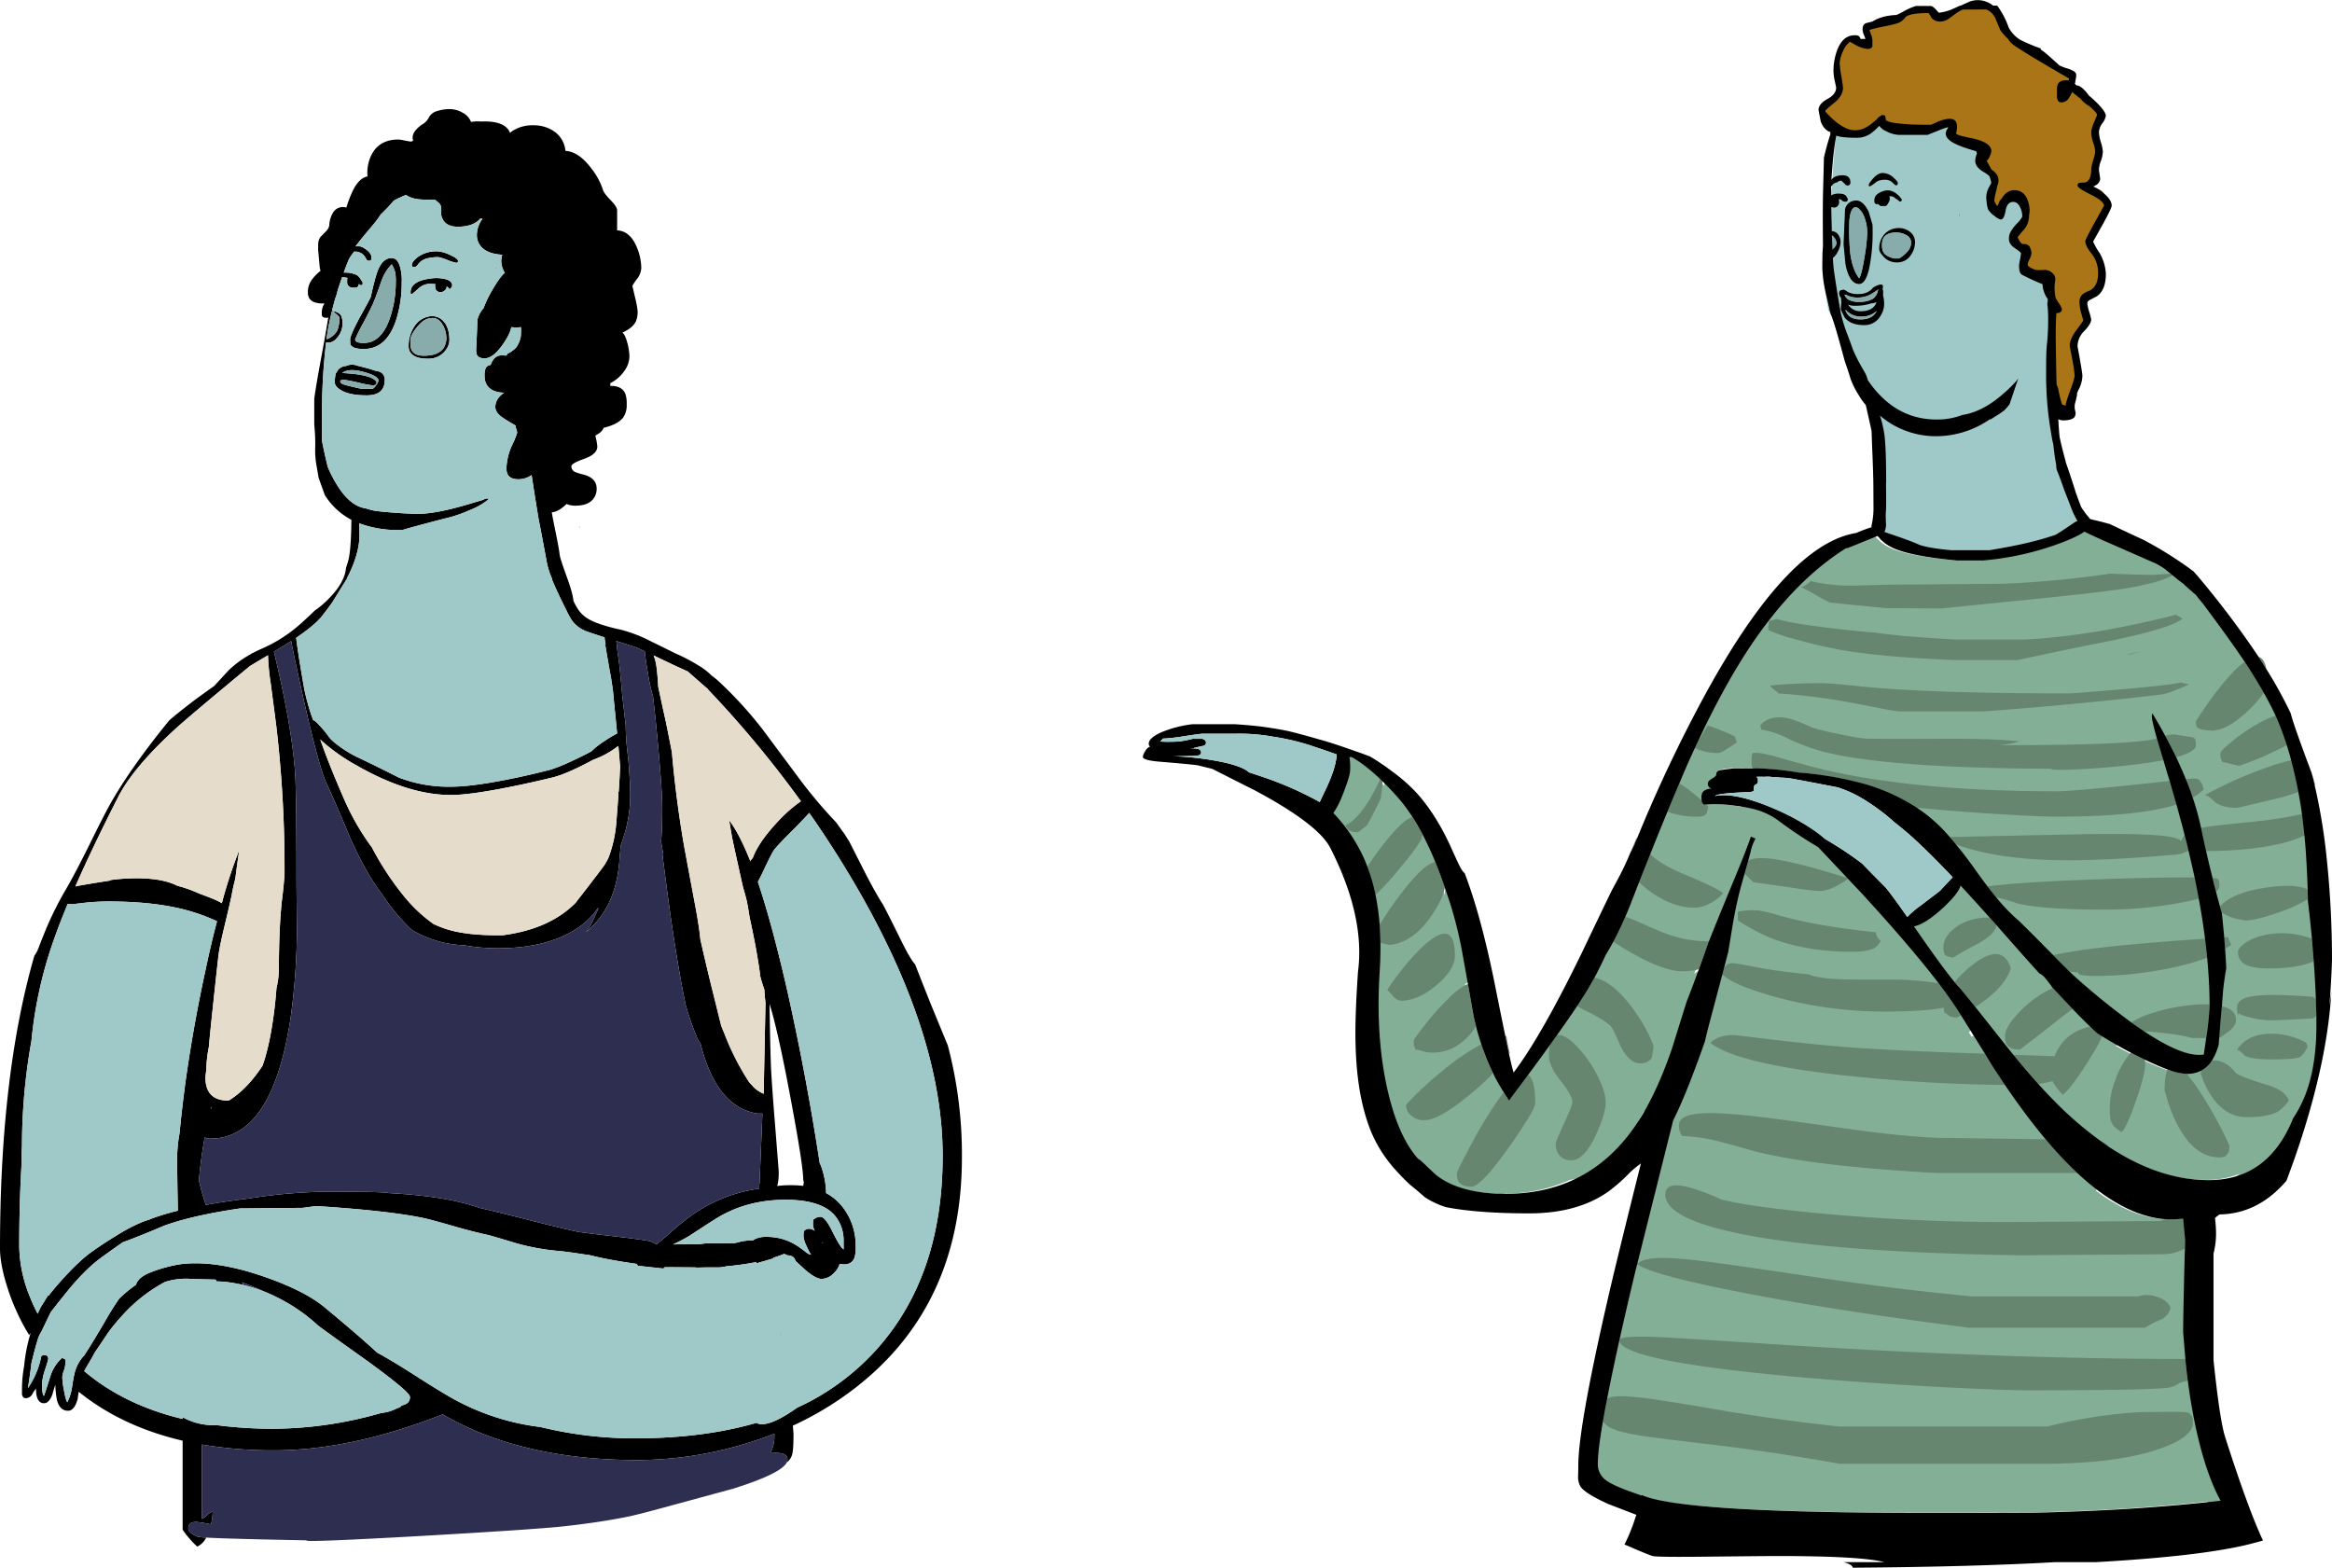<svg xmlns="http://www.w3.org/2000/svg" viewBox="0 0 1024.042 688.431"><defs><style>.a{fill:#2e2e50;}.b{fill:#9ec9c8;}.c{fill:#e6dccb;}.d{fill:#87acab;}.e{fill:#84af97;}.f{fill:#aa7517;}.g{fill:#678670;}</style></defs><title>S2</title><path d="M311.76,248.4c-.067.267-.133.567-.2.9h.1l.1-.9M249.16,66.3a5.81,5.81,0,0,0-3.55,2.6,7.6,7.6,0,0,1-2.55,3,11.735,11.735,0,0,0-3.45,2.95,4.91,4.91,0,0,0-1.25,2.9,5.008,5.008,0,0,0,.2,1.55,1.922,1.922,0,0,1-.9.4,21.569,21.569,0,0,1-2.75-.45,21.569,21.569,0,0,0-2.75-.45q-8.5,0-11.9,6.8a17.731,17.731,0,0,0-1.8,7.95,10.189,10.189,0,0,0,.1,1.45q-3.6.651-6.3,5.95a48.4,48.4,0,0,0-3,7.75,5.013,5.013,0,0,0-6.05,2.55,11.482,11.482,0,0,0-1.45,5.25,4.993,4.993,0,0,1-1.7,2.85q-.851.951-2.2,2.25a5.522,5.522,0,0,0-.95,2.65q-.049.45-.05,2.9,0,.1.7,7.75.15.851.35,1.6a18.668,18.668,0,0,0-4.2,4.45,8.932,8.932,0,0,0-1.35,4.85,5.064,5.064,0,0,0,.6,2.7q1.45,2.3,6,2.3a4.847,4.847,0,0,0,.7-.05,7.652,7.652,0,0,0-1.2,4.5,3.192,3.192,0,0,0,.1,1q.45.85,2,.85a1.881,1.881,0,0,0,.75-.15q-.95,6-2.6,14.95-2.65,14.151-3.55,20.7v11.25q.1,1.15.2,2.55a71.027,71.027,0,0,1,.2,8.1,37.843,37.843,0,0,0,.7,8.1q.3,1.75.8,4.7.851,2.451,2.75,7.65a30.358,30.358,0,0,0,11.65,10.85q-.1,12.5-1.25,17.45a37.156,37.156,0,0,1-1.1,3.6q-.551,6.45-7.45,13.45a38.34,38.34,0,0,1-6.15,5.25q-5.95,5.7-8.2,7.5a63.474,63.474,0,0,1-15.55,9.5q-1.8.8-3.45,1.7a1.2,1.2,0,0,0-.45.15,2.067,2.067,0,0,0-.4.3,46.627,46.627,0,0,0-9.55,6.85q-.35.3-6.6,7.15-9.55,6.75-14.95,11.15-2.6,2.051-4.85,4-17,20.85-25.95,36.75-2.749,4.9-9.25,18.1-6.1,12.3-9.9,18.85a149.508,149.508,0,0,0-8.65,17.05q-1.85,4.4-3.95,9.9a12.775,12.775,0,0,1-1.55,2.7q-15.1,52.3-15.1,128.55,0,7.95,4.15,19.85a92.953,92.953,0,0,0,8.65,18.2q.4-.549.7-1.05a72.687,72.687,0,0,0-2.9,14.65,57.06,57.06,0,0,0-.95,10.65v1.8q.3,1.7,1.75,1.7a3.48,3.48,0,0,0,2.8-1.8,16.71,16.71,0,0,1,1.6-2.45q0,6.45,3.55,6.45,2.149,0,3.6-3.7,1.15-4,1.35-4.4a40.893,40.893,0,0,0,.7,6.65q1.2,4.75,4.9,4.75,2.8,0,4.2-5.2l.45-3.15q18.9,15.25,45.65,21.5v39.1a43.307,43.307,0,0,0,6.4,7.4,8.35,8.35,0,0,0,3.95-3.95,23.443,23.443,0,0,1-3.9-.45,9.956,9.956,0,0,1-3.5-2.25,1.988,1.988,0,0,1-.45-1.3q0-3.049,3.75-2.85a40.74,40.74,0,0,1,5.4.9h.85a23.989,23.989,0,0,0,.7-5.4,4.666,4.666,0,0,0-2.35,1.35,9.764,9.764,0,0,1-2.35,1.8V651.9a185.877,185.877,0,0,0,31.65,2.55q33.8,0,74-15.8A140.914,140.914,0,0,0,266.26,646q30.3,12.7,70.7,12.7a162.957,162.957,0,0,0,46.7-6.95q6.95-2.049,13.55-4.6v1.45a15.857,15.857,0,0,1-1.45,6.4,6,6,0,0,0-.25.7q7.45-.75,7.45,2.7a3.872,3.872,0,0,1-.25,1.3,6.562,6.562,0,0,0,2.25-3.25q.649-1.95.65-9.15,0-.549-.3-3.7a140.354,140.354,0,0,0,24.65-14.5q49.6-36.45,49.6-103.25a187.513,187.513,0,0,0-6.2-49.25q-2.7-6.549-7.55-18.35-3.8-9.5-6.8-17.25-1.85-1.8-6.35-10.85-7.05-14.3-8-15.75-3.3-5.2-7.55-13.5-6.8-13.4-7.05-13.9-1-1.549-1.95-3.1-1.8-2.45-3.75-5.2a210.16,210.16,0,0,1-16.75-19.95q-14.6-19.6-15.45-20.75a175.156,175.156,0,0,0-18.9-20.8,32.513,32.513,0,0,0-3.5-2.9,29.109,29.109,0,0,0-5.9-4.55,79.6,79.6,0,0,0-10.15-5.3q-6.649-3.3-10.95-5.4a63.364,63.364,0,0,0-12.8-4.95q-10.1-2.149-14.6-4.85a13.663,13.663,0,0,1-4.8-4.85,30.494,30.494,0,0,1-1.6-3q-.25-3.249-2.8-10.25-3-8.25-3.2-9.85-.45-3.5-1.9-10.5-1.1-5.25-1.6-8.3,2.7-.15,5.9-3.1.3-.3.6-.55a9.315,9.315,0,0,0,3.8.75q5.351,0,7.7-2.7a6.929,6.929,0,0,0,1.7-4.8q0-4.55-5.55-6.1a30.828,30.828,0,0,1-3.8-1.15,2.72,2.72,0,0,1-1.75-2.55q0-1.3,5.7-3.3,5.7-2.049,5.7-5.4a26.637,26.637,0,0,0-.7-4.05,7.2,7.2,0,0,1-.15-.75,10.367,10.367,0,0,0,1.4-.85,5.424,5.424,0,0,0,2.25-2.55q6.4-1.549,8.65-4.65a9.4,9.4,0,0,0,1.45-5.6,13.056,13.056,0,0,0-.6-4.7q-1.5-3.549-6.6-3.45v-1.2a16.6,16.6,0,0,0,6.4-5.7,11.089,11.089,0,0,0,2-6,24.409,24.409,0,0,0-.85-5.75q-1-3.9-2.25-4.75,4.55-2.049,5.95-4.95a11.111,11.111,0,0,0,.75-4.65,49.452,49.452,0,0,0-1.15-5.95q-1.15-4.9-1.15-5a21.824,21.824,0,0,1,1.95-2.9,8.647,8.647,0,0,0,1.95-4.9,24.015,24.015,0,0,0-2-9.25q-2.95-7.05-8.6-7.3V110q.049-1.6-2.8-4.5-3.05-3.2-3.4-4.5a30.01,30.01,0,0,0-5.2-9.6q-5.5-7.3-11.3-7.6a11.549,11.549,0,0,0-4.95-8.55,15.787,15.787,0,0,0-9.1-2.7,16.2,16.2,0,0,0-8.75,2.2,9.858,9.858,0,0,0-1.55,1.15q-2-5.449-12.75-5a16.225,16.225,0,0,0-4.35.2,7.745,7.745,0,0,0-3.75-4.1q-4.6-2.7-11.1-.7m-24.8,45.4a68.062,68.062,0,0,0,5.5-5.8q.5-.6,5.6-2.8,2.65,2.1,8.5,2.1,2.7,0,4.35.15.55.45,1.15.95a3.377,3.377,0,0,1,1.45,2.7,26.605,26.605,0,0,1-.05,2.7q1,5.4,7.3,5.4,6.9,0,10-3.65.4.1.85.2a12.028,12.028,0,0,0-2.45,6.9,7.714,7.714,0,0,0,2.1,5.55q2.85,2.95,9.05,3.3a11.309,11.309,0,0,0-.45,2.75,10.209,10.209,0,0,0,1.6,5.2q-2.1,1.6-5.7,7.85a47.562,47.562,0,0,0-3.65,7.65l-.2.2q-2.55,3.3-2.55,5.8,0,1.551-.5,12.15a6.908,6.908,0,0,0,.2,2.1q.75,1.8,3.5,1.8,3.649,0,7.75-5.75,3.5-4.9,3.95-7.95a18.039,18.039,0,0,0,4.25,0q.049.651.05,1.05a21.959,21.959,0,0,1-.15,3.25,12.213,12.213,0,0,1-1.45,3.8,5.708,5.708,0,0,1-1.65,1.85,12.391,12.391,0,0,1-2.75,1.75.141.141,0,0,1-.1.05q-.15.4-.25.75-1.05-.1-2.25-.1-2.951,0-4.5,3.5a6,6,0,0,0-.25.7,2.879,2.879,0,0,0-2.15,1.3,8.823,8.823,0,0,0-.5,3.75,6.84,6.84,0,0,0,1.2,4.05q2.1,2.951,7.35,3.1a10.157,10.157,0,0,0-2.25,2,6.693,6.693,0,0,0-1.6,4.25q0,2.35,2.9,4.45,1.75,1.251,6,3.7a6.066,6.066,0,0,0,.35,1.65,5.563,5.563,0,0,1,.35,1.55,36.632,36.632,0,0,1-2.35,5.65,26.583,26.583,0,0,0-2.35,9.65,6.732,6.732,0,0,0,.4,2.7q1.1,2.4,4.8,2.4a9.992,9.992,0,0,0,5.85-1.85q1.2,8.051,3.05,19.25,1.3,6.5,3.7,19.5a36.275,36.275,0,0,0,2.2,6.75v.4q2.7,6.4,6.2,13.25a37.681,37.681,0,0,0,2.55,4.7,13.9,13.9,0,0,0,5.8,4.55q1.15.5,8.6,2.9a2.838,2.838,0,0,0-.05.55l.45,2.55a.2.2,0,0,0-.15.05q.05.551.15,1.1,1.4,8.4,2.35,13.35.45,2.95.85,5.65.45,4.8,1.05,10.85.45,4.4.8,8.1a46.355,46.355,0,0,0-5.45,3.25,36.883,36.883,0,0,0-5.9,4.6q-3,1.65-7.95,3.95a75.025,75.025,0,0,1-10.05,4.1q-10.65,2.751-20.9,4.7Q263.46,363,255.26,363a61.164,61.164,0,0,1-22.95-4q-11.149-5.649-18.2-8.95a51.37,51.37,0,0,1-7.6-4.55q-4-2.85-5.15-4.7a49.741,49.741,0,0,0-4.65-5.5,6.46,6.46,0,0,0-2.05-1.6q-.45-1.25-.65-1.75a95.449,95.449,0,0,1-3.35-12.4q-.8-4.55-2.2-13.1-.9-5.9-1.25-8.8,8.35-5.75,11.3-9.5,2.55-3.249,4.75-6.35.45-.8,1-1.65,4.25-6.9,5.45-8.8h-.1q.3-.7.65-1.35,4.75-9.748,4.75-17.5l-.1-5.15a48.8,48.8,0,0,0,17.8,2.95h1.15a7.44,7.44,0,0,1,.8-.25q6.251-1.85,21.1-5.65a60.76,60.76,0,0,0,7.55-2.8,31.154,31.154,0,0,0,7.65-4.2q.55-.5,1.05-.9-.851,0-1.45-.05-.9.4-1.8.75-2.4.7-5.2,1.55-14.7,4.4-22.5,4.4-6,0-15.15-.85-2-.2-3.45-.35a31.578,31.578,0,0,1-4.8-1.2q-7.15-1.05-13.1-11.25a52.722,52.722,0,0,1-3.5-7q-1.9-7.9-2.5-11.5v-9.25a266.409,266.409,0,0,1,1.8-33.85,3.718,3.718,0,0,0,.8.1q2.749,0,4.7-3a8.945,8.945,0,0,0,1.7-4.95,8.642,8.642,0,0,0-.55-3.8q-1-1.749-4.05-2.25.649-2.7,1.45-5.5a.044.044,0,0,1,.05-.05v-.1l.05-.05a3.8,3.8,0,0,1,.25-.65q.4-1.449.75-2.8.9-2.8,1.9-5.6a15.346,15.346,0,0,1,2.35.35,4.55,4.55,0,0,0-.15,1.35,6.057,6.057,0,0,0,.1,1.5,2.9,2.9,0,0,0,1.85,1.4h2.2a2.123,2.123,0,0,0,1-1.6,6.317,6.317,0,0,1,.8.6l.75-.25.15-.75c-.067-.2-.133-.383-.2-.55q-.25-.45-.8-1.25a5.129,5.129,0,0,0-1.55-1.7,11.974,11.974,0,0,0-5.65-1.1.2.2,0,0,0-.15.05q1.05-3.049,2.35-6.1a30.41,30.41,0,0,1,2.2-3.15,5.214,5.214,0,0,1,4.4,1.75,8.516,8.516,0,0,1,.95,1.55,1.267,1.267,0,0,0,1.05.7,1.488,1.488,0,0,0,.9-.2l.2-.25q.1-.05.1-1.15,0-1.85-3.05-3.85a5.749,5.749,0,0,0-2.1-.9h-1.8q2.2-2.949,6.45-8a48.966,48.966,0,0,0,4.6-6m-19.35,43.9q1.15,1,1.15,1.4a13.335,13.335,0,0,1-.95,5.8,8.7,8.7,0,0,1-4.7,3.75q.4-2.949.9-5.6.649-3.3,1.5-6.7a7.1,7.1,0,0,1,.75.05,6.9,6.9,0,0,0,1.35,1.3M109.06,367.5q6.551-12.8,24.65-29.45,5.95-5.5,33.1-27.95,3.5-2.149,7.7-4.6a.749.749,0,0,1,.35-.2v.4a99.168,99.168,0,0,0,1.15,11.75q2.051,15.55,2.45,18.7a537.051,537.051,0,0,1,3.65,64.25v1.1q-.4,5.4-.9,9.35-1.55,11.95-1.6,32.85a40.058,40.058,0,0,1-1.05,7.85q-.35,4.551-.85,8.8-1.85,15.5-5.25,25.15-.3.5-.7,1.05-6.6,9.7-14.2,14.3h-.1q-8.15,0-9.7-6.6a13.187,13.187,0,0,1-.3-4.65q.3-2.2.3-2.3a54.483,54.483,0,0,1,1.1-9.9q.6-6.8,1.8-17.9,2.2-20.8,2.6-23.55.7-4.4,2.65-12.4,2.25-9.349,3-13,.4-2.45,1.4-6.45a3.5,3.5,0,0,1,.1-.4,6.336,6.336,0,0,1,.15-.85q.851-6.6,1.65-11.95a210.545,210.545,0,0,0-7.65,23.3q-1.85-1.35-9.75-4.2a63.816,63.816,0,0,0-7.65-2.9q-1.1-.3-2.15-.6-8.149-4.149-24.15-3.05-2.7.2-5.15.55a.293.293,0,0,0-.05.2q-11.65,1.8-15.4,2.6,7.4-16.9,18.8-39.3m68.4-63.8q4.15-2.45,7.55-4.65,1.7,8.751,4.9,23.05,7.249,32.25,10.65,39.5,3.5,7.35,10.3,23.7,6.5,14.6,13,23.45.649.951,1.35,1.85a83.311,83.311,0,0,0,12.75,15.25,48.285,48.285,0,0,0,23.1,6.8,80.663,80.663,0,0,0,14.75,1.3q21.15,0,34.25-8.4a33.292,33.292,0,0,0,9.75-9.4v.65l-2.25,4.95a22.373,22.373,0,0,1-3,4.95l.05.05q1.3-1.149,2.35-2.15,11.1-10.65,12.3-30.45.15-1.9.5-5.35,1.6-4.55,2.5-8.15a73.107,73.107,0,0,0,1.45-8.9q.2-2.349.2-4.4,0-6.2-.8-15.95-.8-6.6-.95-9.25-.2-2.75-.25-6.2-.7-5.949-1.55-13.7-.5-5.55-.8-8.5-.5-5.449-1.05-8.65-.1-.45-.35-2.8-.05-.75-.15-1.6a3.4,3.4,0,0,1-.05-.55l-.1-.6a3.175,3.175,0,0,1-.05-.5q7.95,2.5,8.85,2.85.8.351,3.65,1.65.15,2.4,1.35,9.55a81.908,81.908,0,0,0,2.25,10.25q1.05,8.55,2.2,21.35,1.85,20,1.85,27.65,0,7.05-.2,10.55-.05,1.3-.3,4.15.45,2.9,1,5.9a1.1,1.1,0,0,0-.15.35,4.532,4.532,0,0,0-.15.55q.5,3.5.95,7.15,4.5,35.451,9.15,57.85A125.451,125.451,0,0,0,363.61,474a15.818,15.818,0,0,0,1.15,1.7,74.882,74.882,0,0,0,3,9.65q7.35,18.851,22,21.2h2.2q-.7,16.9-1.25,30.5a7.731,7.731,0,0,0-.15,1.4v1.05a67.682,67.682,0,0,0-29.25,11.4,125.342,125.342,0,0,0-9.8,7.95q-3.6,3.2-5.95,5.05a15.463,15.463,0,0,1-2.8-1.3q-5.6-1-17.2-2.3-8-.9-14.55-1.8-9.9-2.2-23.5-5.7-11.051-2.8-19.4-4.75-4.6-1.5-7.35-2.2-12.75-3.3-33.05-4.4a2.674,2.674,0,0,0-.25-.15q-5.6-.35-10.9-.35h-1.65q-1.85-.049-3.75-.05a238.192,238.192,0,0,0-44.8,2.95q-10.4,1.251-18.8,2.8a96.87,96.87,0,0,1-3.05-10.8q.851-9.7,2.55-18.85a4.791,4.791,0,0,0,2.5.55q27.2,0,35.2-52.95a291.831,291.831,0,0,0,2.8-38.2q-.2-18.9-.2-20.95,0-40.35-.65-49.1-1.55-20.6-9.25-52.65m21.5,39.65a84.3,84.3,0,0,0,14.95,10.4q22.6,12.9,41.25,12.9,7.3,0,21.85-2.75,10.65-2,22.8-4.95,6.2-1.5,17.9-7.8a39.029,39.029,0,0,0,10.1-5.4q.5-.35.9-.65.5,5.751.75,9-.15,3.651-.3,6.3-.1,1.6-.3,4.7a1.762,1.762,0,0,0-.15.5,3.4,3.4,0,0,0,.05.55q-.35,4.95-1,13.1a55.018,55.018,0,0,1-3.55,15.3q-.6,1.1-1.45,2.6-1.55,2.2-5.3,7.05-.9,1.251-5.9,7.65-.851,1.05-1.5,2-11.449,11.7-32.25,14.4-1.05,0-2.1,0-12.851,0-20.95-2.25a42.645,42.645,0,0,1-7.3-2.75,66.016,66.016,0,0,1-13.1-12.4,127.346,127.346,0,0,1-13.95-21.3q-1.7-2.2-3.85-5.55a110,110,0,0,1-8.05-14.95q-6.35-14.55-10-24.75-.4-1.1-.75-2.05.551.5,1.2,1.1m160.2-30.95q2.5,2.2,6.1,5.35,1.4,1.251,2.7,2.3-.049.1,0,.15a474.893,474.893,0,0,1,40.9,49.2,63.4,63.4,0,0,0-10.5,9.3q-8.3,9-10.65,15.65a4.866,4.866,0,0,0-.8.9,1.267,1.267,0,0,0-.2.6q-4.8-12.1-9.35-18.1.55,3.3,1.2,7.15.2,1.3,4.9,22.35.75,2.4,1.4,5,.5,1.9,1.5,8.25,3.4,15.45,4.7,26,.8,2.951,1.75,5.6.1,2.3.5,5.85l-.8,39.9h-.05a14.845,14.845,0,0,1-4.15-2.7q-1.2-1.35-2.2-2.4a114.419,114.419,0,0,1-10.95-21.6q-.75-1.7-1.35-3.35-1.7-6.9-4.35-17.55-2.85-11.649-4.75-20.2-.5-5.349-2.1-13.95-4.95-26.449-5.15-27.65-3.45-20-5.25-40.6-1.151-6-2.7-13.55-1.75-7.849-3.3-15.2-.049-.75-.1-1.7-.3-4.35-.65-6.9a20.391,20.391,0,0,0-1.3-5.15q3.7,1.8,9.1,4.35,3.251,1.5,5.9,2.7m47.25,68.55q4.549-4.65,6.1-6.45,9.45,13.5,17.85,27.55,40.75,68.151,40.75,123.05,0,53.1-29.5,85.55a106.317,106.317,0,0,1-34.5,25.1q-1,.7-2.15,1.5-8.55,5.7-13.2,5.7a4.265,4.265,0,0,1-2.4-.6q-23.45,6.8-53.15,6.8a172.743,172.743,0,0,1-41.65-4.95,105.679,105.679,0,0,1-37.1-11.7q-5.55-2.949-18-10.95-9.75-6.249-16.7-10.05-2.8-2.6-7.7-6.9-8.8-7.6-16-13.5-8.9-7.1-26.55-13.15-21.049-7.2-36.15-5.25a62.859,62.859,0,0,0-14,3.95q-4.7,2.1-5.45,5.05a59.087,59.087,0,0,0-7.4,6.1q-2.85,4.1-5.5,8.7-5.7,9.851-9.8,16.15a17.311,17.311,0,0,0-4.4,8.35q-.5,2.1-1.1,6.25a21.815,21.815,0,0,1-2,6.1q-.75-1.1-1.5-5.5a34.437,34.437,0,0,1-.7-5.5,10.134,10.134,0,0,1,.7-2.95,10.545,10.545,0,0,0,.65-3.15,12.937,12.937,0,0,0-.1-1.85l-1.35-.55a17.765,17.765,0,0,0-5.15,8.1q-2.651,8.351-2.75,8.5l-.35-.1a14.5,14.5,0,0,1-.55-4.45,22.138,22.138,0,0,1,1.35-6.9q1.3-4,1.3-4.3a2.05,2.05,0,0,0,0-1.1q-.2-.95-1.55-.95a2.627,2.627,0,0,0-1,.15,1.848,1.848,0,0,1-.4.2,37.134,37.134,0,0,1-5.85,14.05v-.1q1-6.3,1.5-10.8.75-3.2,2.05-7.95.7-2.3.95-3.2a19.027,19.027,0,0,1,1.4-2.75q2.351-4.9,4.05-8.4v-.05q4.151-5.3,7.05-8.9,8.1-10,15.35-15.25,6.3-4.549,9.3-6.6,7.2-2.6,17.95-7.2,12.649-4.6,33.55-7.65l27.4-.25,6-.8q33.65,2.2,48.35,5.55,3.7.9,12.05,3.3,7.9,2.3,15,3.85,1,.2,12.65,3.7a100.543,100.543,0,0,0,18.6,3.35q3.45.3,11.15,1.5.8.1,1.75.2,4.4,1.05,7.05,1.6,7.2,1.4,14.15,2.35a1.718,1.718,0,0,0,.45.55l-.25.25q5.4.6,11.5,1.25.349-.349.65-.6l13.7.1-.1.1q2.45-.049,4.75-.1h5.6a25.047,25.047,0,0,0,3.15-.5,124.883,124.883,0,0,0,13.15-1.85v.55a.462.462,0,0,1,.2-.05q2.2-.649,7.2-2.1a.7.7,0,0,1-.05-.3,44.781,44.781,0,0,0,4.8-1.7q.8.351,1.5.65,3,.15,3.45,2.45,1.5,1.35,4.55,4.15,4.45,3.75,6.95,3.75a7.536,7.536,0,0,0,5.4-2.6,8.472,8.472,0,0,0,2.5-4q5.2,1.05,6.6-2.9a17.935,17.935,0,0,0,.45-5.1,27.315,27.315,0,0,0-5.45-16.6,23.153,23.153,0,0,0-7.55-6.5v-.7a38.045,38.045,0,0,0-1.95-10.45,11.919,11.919,0,0,0-.85-2.05q-5.7-37.35-13.95-74.4-6.8-30-13.2-49.05.9-1.65,2.15-4.25,3.851-8.3,5.05-9.9,1.4-1.9,9.25-9.7m-11.25,81.9q-.05-2.449-.05-4.4,3.6,11.55,8.75,38.9,6,31.7,6,38.05a13.719,13.719,0,0,0,.3,1.4,7.057,7.057,0,0,0-.25,1.5,49.271,49.271,0,0,0-11.5.05q.15-.45.3-.95a25.883,25.883,0,0,0,.4-5.45q0-.3-1.5-19.2-1.6-19.85-1.9-26.8-.3-7.449-.55-23.1m-35.45,97.5q7.65-5,11.35-7.35,13.55-8.6,31.05-8.6,16.95,0,22.5,8.05a17.152,17.152,0,0,1,3,9.75v4q-1.5-.9-4.95-7.9-3.15-6.4-5.15-6.4a3.992,3.992,0,0,0-2.2.55l-.9.55a7.207,7.207,0,0,0,.55,5.15,3.527,3.527,0,0,0-2.3-1,2.952,2.952,0,0,0-1.85.45l-.55.45-.15.5a17.36,17.36,0,0,0-.1,2.15,13.261,13.261,0,0,0,1.45,4.25,25.974,25.974,0,0,0,1.85,3.65,6.444,6.444,0,0,1-2.5-1.4q-2.9-2.2-3.7-2.65a23.893,23.893,0,0,0-13.35-3.85,11.224,11.224,0,0,0-4.95.9,11.01,11.01,0,0,0-.95.6h-.3a28.739,28.739,0,0,0-5.05.55,28.551,28.551,0,0,1-2.95.7l-12.65.1-2.3.3-11.9.15a77.873,77.873,0,0,0,7-3.65m58.9,3.2h-.25c-.067-.2-.133-.383-.2-.55q.2.25.45.55m-331.7-149.1a9.951,9.951,0,0,0,1.9.15q.35,0,5.25-.6a102.684,102.684,0,0,1,10.6-.6q22.151,0,36.95,4.55a80.845,80.845,0,0,1,10.85,4.15q-2.55,9.5-4.95,20.95-5.4,24.7-8.85,49.3-1.751,13-2.65,22.85a61.366,61.366,0,0,0-1.05,12.9q0,5.1.3,21.1a106.185,106.185,0,0,0-11.75,3.55q-.35.15-.75.35a32.428,32.428,0,0,0-3.35,1.15,76.137,76.137,0,0,0-11.4,6.05q-5.7,3.45-10.85,7.15-6,4.35-14.35,13.85-2.5,2.85-4.35,5.3a2.173,2.173,0,0,1-.05-.4q-1,1.5-1.85,3a25.51,25.51,0,0,0-2.85,5.25,68.558,68.558,0,0,1-3.5-7.65,60.5,60.5,0,0,1-4.6-21.85q0-18.7,1-35.9-.05-1.9,0-4,.2-4.4.2-4.65a262.017,262.017,0,0,1,4.15-45.7,185.557,185.557,0,0,1,10.5-46.3q2.25-6.3,5.45-13.95m63.25,88.95a6.93,6.93,0,0,0-.05.85,2.12,2.12,0,0,0-.25.1,4.553,4.553,0,0,1,.3-.95m-8.55,75.8,10.25.25c.134.269.268.535.4.8a44.484,44.484,0,0,1,7.1.65q2.4.4,4.75.95-.384-.591-.75-1.2,3.5,1.251,7.4,2.95,1.53.664,3,1.35a77.382,77.382,0,0,1,22.6,14.25q.888.729,1.85,1.45,4.351,3.238,20.2,14.5,18.75,13.65,18.75,15.75a3.334,3.334,0,0,1-1.05,2.75,6.332,6.332,0,0,1-2.25,1,13.488,13.488,0,0,1-1.3.75h.65q-.842.274-1.7.55a17.758,17.758,0,0,1-6.85,2.05,173.971,173.971,0,0,1-47.15,6.95,190.824,190.824,0,0,1-24.95-1.55h-1.25a28.6,28.6,0,0,1-13.95-3.5v.75q-25.6-6.1-43.2-21,.75-1.449,1.8-3.2,2-3.3,2.7-4.8,2.6-3.8,5.95-8.85a89.531,89.531,0,0,1,6.5-7.85,68.746,68.746,0,0,1,18.5-14.45,29.989,29.989,0,0,1,12-1.3m258.65,24.1a12.325,12.325,0,0,0-1.35.4q.6-.049,1.45-.2a.285.285,0,0,1-.1-.2M221.11,180.1a1.146,1.146,0,0,0-.35-.15q-1.8-.649-6.6-1.8a6.428,6.428,0,0,0-5.15.15h-.7a6.909,6.909,0,0,0-2.45,1.35,9.557,9.557,0,0,0-.7,1.05,4.831,4.831,0,0,1-.55.8,15.182,15.182,0,0,0-.4,4.1q0,1.551,2.4,3.1,3.75,2.451,11.55,2.45,7.95,0,7.95-6.75a3.612,3.612,0,0,0-2.6-3.75q-1.2-.249-2.4-.55m1.45,6.3a6.612,6.612,0,0,1-1.65,1.85h-5.15q-3.85-.849-5.8-1.35-3.35-.75-3.35-1.75,0-.649.15-.65c.033,0,.067.05.1.15a1.2,1.2,0,0,1,.75-.3,3.054,3.054,0,0,1,.45-.05,66.693,66.693,0,0,1,6.7,1.3,52.674,52.674,0,0,0,5.85,1.15,3.7,3.7,0,0,0,1.75-.35l.2-1q-1.75-3.4-15.15-4.05,2.85-2.3,9.55-.45,6.4,1.751,6.4,3.8a4.3,4.3,0,0,1-.8,1.7m52.2-51.2a3.261,3.261,0,0,0,.4.5,13.042,13.042,0,0,0-.65-1.65q.1.551.25,1.15m-29.2,21.3a9.618,9.618,0,0,0-6.15,3.95,15.024,15.024,0,0,0-2.8,9.25,4.528,4.528,0,0,0,.95,2.9q1.95,2.451,7.35,2.45a9.258,9.258,0,0,0,7.75-3.45,7.638,7.638,0,0,0,1.85-4.6q0-5.749-2.8-8.6a6.689,6.689,0,0,0-6.15-1.9m-8.1,10q0-1.749,2.65-5.1,2.85-3.6,5.35-4,4.1-1.1,6.25,3.1a11.192,11.192,0,0,1,1.45,5.2,8.448,8.448,0,0,1-.95,4.25q-2.25,3.8-8.95,3.8-4.7,0-5.65-3.3a23.83,23.83,0,0,1-.15-3.95m17.85-22.6a1.594,1.594,0,0,0,.4-1.1q0-1.85-2.85-2.65a16.613,16.613,0,0,0-6.3-.35q-9.1,1.1-9.1,6.05,0,.7.15.75h.6q1.5-1.3,2.75-2.4a7.484,7.484,0,0,1,4.4-2q1.65,0,3.05.1a1.425,1.425,0,0,0-.2.8l.15,1.15a2.185,2.185,0,0,0,2.4,1.55,2.47,2.47,0,0,0,1.85-.85,2.117,2.117,0,0,0,.7-1.35v-.3a4.031,4.031,0,0,1,1.3,1.3q.5-.5.7-.7m3-11.7q0-1.1-3.4-2.65a15.982,15.982,0,0,0-5.15-1.6,13.666,13.666,0,0,0-9.1,2.45q-2.65,2.051-2.65,3.55a3.98,3.98,0,0,0,.1.45.855.855,0,0,0,.85.4,1.8,1.8,0,0,0,1.4-.7,10.114,10.114,0,0,1,1.25-1.45q2.3-2.2,8.15-2.2a25,25,0,0,1,3.85,1.25,22.245,22.245,0,0,0,3.95,1.25.675.675,0,0,0,.5-.2.762.762,0,0,0,.25-.55m-29.15-1.35q-4.35,0-6.55,6.75-1.2,3.7-2.65,10.4-.251.651-4.7,8.7-4.35,8.1-4.35,9.95,0,.1.1,2.15,1.05,2,5.85,2,10.4,0,14.5-13.55a53,53,0,0,0,2.2-15.65,20.912,20.912,0,0,0-.4-5.45q-1-5.3-4-5.3m1.65,6.9a25.463,25.463,0,0,1,.15,3.75,49.192,49.192,0,0,1-2.2,14.55q-3.7,12.1-11.95,12.1-3.7,0-3.7-1.6a69.941,69.941,0,0,1,3.55-7.1q3.9-7.4,4.7-9.55.4-.75,3.15-8.5a19.484,19.484,0,0,1,4.65-7.8A12,12,0,0,1,230.81,137.746Z" transform="translate(-57.16 -17.537)"/><path class="a" d="M397.21,648.6v-1.45q-6.6,2.55-13.55,4.6a162.957,162.957,0,0,1-46.7,6.95q-40.4,0-70.7-12.7a140.914,140.914,0,0,1-14.75-7.35q-40.2,15.8-74,15.8a185.877,185.877,0,0,1-31.65-2.55v32.65a9.764,9.764,0,0,0,2.35-1.8,4.666,4.666,0,0,1,2.35-1.35,23.989,23.989,0,0,1-.7,5.4h-.85a40.74,40.74,0,0,0-5.4-.9q-3.75-.2-3.75,2.85a1.988,1.988,0,0,0,.45,1.3,9.956,9.956,0,0,0,3.5,2.25,23.443,23.443,0,0,0,3.9.45q9.8.551,44.05,1.2v.1q0,.8,50.05-2,48.851-2.8,61.95-4.15,17.149-1.849,29.9-4.5,6-1.35,18.3-4.75,2-.549,27.05-7.35,21.2-6.649,23.7-11.6a3.872,3.872,0,0,0,.25-1.3q0-3.45-7.45-2.7a6,6,0,0,1,.25-.7,15.857,15.857,0,0,0,1.45-6.4m-233.85-67.95q.366.609.75,1.2a71.454,71.454,0,0,1,9.65,3.1q-1.47-.685-3-1.35-3.9-1.7-7.4-2.95m34.85,20q-.962-.72-1.85-1.45a5.589,5.589,0,0,0,.4.4q.381.3,1.45,1.05m-13.2-301.6q-3.4,2.2-7.55,4.65,7.7,32.05,9.25,52.65.649,8.751.65,49.1,0,2.05.2,20.95a291.831,291.831,0,0,1-2.8,38.2q-8,52.95-35.2,52.95a4.791,4.791,0,0,1-2.5-.55q-1.7,9.15-2.55,18.85a96.87,96.87,0,0,0,3.05,10.8q8.4-1.549,18.8-2.8a238.192,238.192,0,0,1,44.8-2.95q1.9,0,3.75.05h1.65q5.3,0,10.9.35a2.674,2.674,0,0,1,.25.15q20.3,1.1,33.05,4.4,2.75.7,7.35,2.2,8.351,1.95,19.4,4.75,13.6,3.5,23.5,5.7,6.551.9,14.55,1.8,11.6,1.3,17.2,2.3a15.463,15.463,0,0,0,2.8,1.3q2.351-1.849,5.95-5.05a125.342,125.342,0,0,1,9.8-7.95,67.682,67.682,0,0,1,29.25-11.4v-1.05a7.731,7.731,0,0,1,.15-1.4q.55-13.6,1.25-30.5h-2.2q-14.65-2.349-22-21.2a74.882,74.882,0,0,1-3-9.65,15.818,15.818,0,0,1-1.15-1.7,125.451,125.451,0,0,1-5.35-15.15q-4.65-22.4-9.15-57.85-.45-3.649-.95-7.15a4.532,4.532,0,0,1,.15-.55,1.1,1.1,0,0,1,.15-.35q-.55-3-1-5.9.251-2.85.3-4.15.2-3.5.2-10.55,0-7.65-1.85-27.65-1.15-12.8-2.2-21.35a81.908,81.908,0,0,1-2.25-10.25q-1.2-7.149-1.35-9.55-2.85-1.3-3.65-1.65-.9-.349-8.85-2.85a3.175,3.175,0,0,0,.05.5l.1.6a3.4,3.4,0,0,0,.05.55q.1.85.15,1.6.25,2.351.35,2.8.551,3.2,1.05,8.65.3,2.951.8,8.5.851,7.751,1.55,13.7.049,3.45.25,6.2.15,2.651.95,9.25.8,9.75.8,15.95,0,2.051-.2,4.4a73.107,73.107,0,0,1-1.45,8.9q-.9,3.6-2.5,8.15-.35,3.45-.5,5.35-1.2,19.8-12.3,30.45-1.05,1-2.35,2.15l-.05-.05a22.373,22.373,0,0,0,3-4.95l2.25-4.95v-.65a33.292,33.292,0,0,1-9.75,9.4q-13.1,8.4-34.25,8.4a80.663,80.663,0,0,1-14.75-1.3,48.285,48.285,0,0,1-23.1-6.8,83.311,83.311,0,0,1-12.75-15.25q-.7-.9-1.35-1.85-6.5-8.85-13-23.45-6.8-16.35-10.3-23.7-3.4-7.25-10.65-39.5Q186.71,307.8,185.01,299.046Z" transform="translate(-57.16 -17.537)"/><path class="b" d="M151.86,579.446l-10.25-.25a29.989,29.989,0,0,0-12,1.3,68.746,68.746,0,0,0-18.5,14.45,89.531,89.531,0,0,0-6.5,7.85q-3.35,5.05-5.95,8.85-.7,1.5-2.7,4.8-1.05,1.75-1.8,3.2,17.6,14.9,43.2,21v-.75a28.6,28.6,0,0,0,13.95,3.5h1.25a190.824,190.824,0,0,0,24.95,1.55A173.971,173.971,0,0,0,224.66,638a17.758,17.758,0,0,0,6.85-2.05q.858-.276,1.7-.55h-.65a13.488,13.488,0,0,0,1.3-.75,6.332,6.332,0,0,0,2.25-1,3.334,3.334,0,0,0,1.05-2.75q0-2.1-18.75-15.75-15.847-11.262-20.2-14.5-1.068-.745-1.45-1.05a5.589,5.589,0,0,1-.4-.4,77.382,77.382,0,0,0-22.6-14.25,71.454,71.454,0,0,0-9.65-3.1q-2.348-.546-4.75-.95a44.484,44.484,0,0,0-7.1-.65c-.132-.265-.266-.531-.4-.8M88.81,414.6a9.951,9.951,0,0,1-1.9-.15q-3.2,7.65-5.45,13.95a185.557,185.557,0,0,0-10.5,46.3,262.017,262.017,0,0,0-4.15,45.7q0,.251-.2,4.65-.05,2.1,0,4-1,17.2-1,35.9a60.5,60.5,0,0,0,4.6,21.85,68.558,68.558,0,0,0,3.5,7.65,25.51,25.51,0,0,1,2.85-5.25q.85-1.5,1.85-3a2.173,2.173,0,0,0,.05.4q1.85-2.45,4.35-5.3,8.35-9.5,14.35-13.85,5.15-3.7,10.85-7.15a76.137,76.137,0,0,1,11.4-6.05,32.428,32.428,0,0,1,3.35-1.15q.4-.2.75-.35a106.185,106.185,0,0,1,11.75-3.55q-.3-16-.3-21.1a61.366,61.366,0,0,1,1.05-12.9q.9-9.849,2.65-22.85,3.45-24.6,8.85-49.3,2.4-11.449,4.95-20.95a80.845,80.845,0,0,0-10.85-4.15q-14.8-4.55-36.95-4.55a102.684,102.684,0,0,0-10.6.6q-4.9.6-5.25.6M371.06,553q-3.7,2.351-11.35,7.35a77.873,77.873,0,0,1-7,3.65l11.9-.15,2.3-.3,12.65-.1a28.551,28.551,0,0,0,2.95-.7,28.739,28.739,0,0,1,5.05-.55h.3a11.01,11.01,0,0,1,.95-.6,11.224,11.224,0,0,1,4.95-.9,23.893,23.893,0,0,1,13.35,3.85q.8.45,3.7,2.65a6.444,6.444,0,0,0,2.5,1.4,25.974,25.974,0,0,1-1.85-3.65,13.261,13.261,0,0,1-1.45-4.25,17.36,17.36,0,0,1,.1-2.15l.15-.5.55-.45a2.952,2.952,0,0,1,1.85-.45,3.527,3.527,0,0,1,2.3,1,7.207,7.207,0,0,1-.55-5.15l.9-.55a3.992,3.992,0,0,1,2.2-.55q2,0,5.15,6.4,3.45,7,4.95,7.9v-4a17.152,17.152,0,0,0-3-9.75q-5.55-8.049-22.5-8.05-17.5,0-31.05,8.6m41.45-178.5q-1.55,1.8-6.1,6.45-7.849,7.8-9.25,9.7-1.2,1.6-5.05,9.9-1.25,2.6-2.15,4.25,6.4,19.05,13.2,49.05,8.25,37.05,13.95,74.4a11.919,11.919,0,0,1,.85,2.05,38.045,38.045,0,0,1,1.95,10.45v.7a23.153,23.153,0,0,1,7.55,6.5,27.315,27.315,0,0,1,5.45,16.6,17.935,17.935,0,0,1-.45,5.1q-1.4,3.951-6.6,2.9a8.472,8.472,0,0,1-2.5,4,7.536,7.536,0,0,1-5.4,2.6q-2.5,0-6.95-3.75-3.05-2.8-4.55-4.15-.45-2.3-3.45-2.45-.7-.3-1.5-.65a44.781,44.781,0,0,1-4.8,1.7.7.7,0,0,0,.05.3q-5,1.451-7.2,2.1a.462.462,0,0,0-.2.05v-.55a124.883,124.883,0,0,1-13.15,1.85,25.047,25.047,0,0,1-3.15.5h-5.6q-2.3.051-4.75.1l.1-.1-13.7-.1q-.3.25-.65.6-6.1-.649-11.5-1.25l.25-.25a1.718,1.718,0,0,1-.45-.55q-6.949-.95-14.15-2.35-2.65-.549-7.05-1.6-.95-.1-1.75-.2-7.7-1.2-11.15-1.5a100.543,100.543,0,0,1-18.6-3.35q-11.651-3.5-12.65-3.7-7.1-1.55-15-3.85-8.351-2.4-12.05-3.3-14.7-3.35-48.35-5.55l-6,.8-27.4.25q-20.9,3.051-33.55,7.65-10.751,4.6-17.95,7.2-3,2.05-9.3,6.6-7.249,5.25-15.35,15.25-2.9,3.6-7.05,8.9v.05q-1.7,3.5-4.05,8.4a19.027,19.027,0,0,0-1.4,2.75q-.25.9-.95,3.2-1.3,4.75-2.05,7.95-.5,4.5-1.5,10.8v.1A37.134,37.134,0,0,0,75.31,613a1.848,1.848,0,0,0,.4-.2,2.627,2.627,0,0,1,1-.15q1.35,0,1.55.95a2.05,2.05,0,0,1,0,1.1q0,.3-1.3,4.3a22.138,22.138,0,0,0-1.35,6.9,14.5,14.5,0,0,0,.55,4.45l.35.1q.1-.15,2.75-8.5a17.765,17.765,0,0,1,5.15-8.1l1.35.55a12.937,12.937,0,0,1,.1,1.85,10.545,10.545,0,0,1-.65,3.15,10.134,10.134,0,0,0-.7,2.95,34.437,34.437,0,0,0,.7,5.5q.75,4.4,1.5,5.5a21.815,21.815,0,0,0,2-6.1q.6-4.149,1.1-6.25a17.311,17.311,0,0,1,4.4-8.35q4.1-6.3,9.8-16.15,2.65-4.6,5.5-8.7a59.087,59.087,0,0,1,7.4-6.1q.75-2.949,5.45-5.05a62.859,62.859,0,0,1,14-3.95q15.1-1.95,36.15,5.25Q190.16,584,199.06,591.1q7.2,5.9,16,13.5,4.9,4.3,7.7,6.9,6.95,3.8,16.7,10.05,12.45,8,18,10.95a105.679,105.679,0,0,0,37.1,11.7,172.743,172.743,0,0,0,41.65,4.95q29.7,0,53.15-6.8a4.265,4.265,0,0,0,2.4.6q4.65,0,13.2-5.7,1.151-.8,2.15-1.5a106.317,106.317,0,0,0,34.5-25.1q29.5-32.449,29.5-85.55,0-54.9-40.75-123.05Q421.96,388,412.51,374.5m-13.6,229.2a12.325,12.325,0,0,1,1.35-.4.285.285,0,0,0,.1.2q-.851.15-1.45.2M229.86,105.9a68.062,68.062,0,0,1-5.5,5.8,48.966,48.966,0,0,1-4.6,6q-4.25,5.051-6.45,8h1.8a5.749,5.749,0,0,1,2.1.9q3.049,2,3.05,3.85,0,1.1-.1,1.15l-.2.25a1.488,1.488,0,0,1-.9.2,1.267,1.267,0,0,1-1.05-.7,8.516,8.516,0,0,0-.95-1.55,5.214,5.214,0,0,0-4.4-1.75,30.41,30.41,0,0,0-2.2,3.15q-1.3,3.051-2.35,6.1a.2.2,0,0,1,.15-.05,11.974,11.974,0,0,1,5.65,1.1,5.129,5.129,0,0,1,1.55,1.7q.55.8.8,1.25c.067.167.133.35.2.55l-.15.75-.75.25a6.317,6.317,0,0,0-.8-.6,2.123,2.123,0,0,1-1,1.6h-2.2a2.9,2.9,0,0,1-1.85-1.4,6.057,6.057,0,0,1-.1-1.5,4.55,4.55,0,0,1,.15-1.35,15.346,15.346,0,0,0-2.35-.35q-1,2.8-1.9,5.6-.35,1.35-.75,2.8a3.8,3.8,0,0,0-.25.65l-.05.05v.1a.044.044,0,0,0-.05.05q-.8,2.8-1.45,5.5,3.049.5,4.05,2.25a8.642,8.642,0,0,1,.55,3.8,8.945,8.945,0,0,1-1.7,4.95q-1.95,3-4.7,3a3.718,3.718,0,0,1-.8-.1,266.409,266.409,0,0,0-1.8,33.85V211q.6,3.6,2.5,11.5a52.722,52.722,0,0,0,3.5,7q5.95,10.2,13.1,11.25a31.578,31.578,0,0,0,4.8,1.2q1.45.15,3.45.35,9.15.851,15.15.85,7.8,0,22.5-4.4,2.8-.849,5.2-1.55.9-.35,1.8-.75.6.051,1.45.05-.5.4-1.05.9a31.154,31.154,0,0,1-7.65,4.2,60.76,60.76,0,0,1-7.55,2.8q-14.85,3.8-21.1,5.65a7.44,7.44,0,0,0-.8.25h-1.15a48.8,48.8,0,0,1-17.8-2.95l.1,5.15q0,7.751-4.75,17.5-.35.651-.65,1.35h.1q-1.2,1.9-5.45,8.8-.55.851-1,1.65-2.2,3.1-4.75,6.35-2.95,3.75-11.3,9.5.35,2.9,1.25,8.8,1.4,8.55,2.2,13.1a95.449,95.449,0,0,0,3.35,12.4q.2.5.65,1.75a6.46,6.46,0,0,1,2.05,1.6,49.741,49.741,0,0,1,4.65,5.5q1.15,1.851,5.15,4.7a51.37,51.37,0,0,0,7.6,4.55q7.05,3.3,18.2,8.95a61.164,61.164,0,0,0,22.95,4q8.2,0,22.65-2.75,10.249-1.95,20.9-4.7a75.025,75.025,0,0,0,10.05-4.1q4.95-2.3,7.95-3.95a36.883,36.883,0,0,1,5.9-4.6,46.355,46.355,0,0,1,5.45-3.25q-.349-3.7-.8-8.1-.6-6.05-1.05-10.85-.4-2.7-.85-5.65-.95-4.95-2.35-13.35-.1-.549-.15-1.1a.2.2,0,0,1,.15-.05l-.45-2.55a2.838,2.838,0,0,1,.05-.55q-7.45-2.4-8.6-2.9a13.9,13.9,0,0,1-5.8-4.55,37.681,37.681,0,0,1-2.55-4.7q-3.5-6.849-6.2-13.25v-.4a36.275,36.275,0,0,1-2.2-6.75q-2.4-13-3.7-19.5-1.849-11.2-3.05-19.25a9.992,9.992,0,0,1-5.85,1.85q-3.7,0-4.8-2.4a6.732,6.732,0,0,1-.4-2.7,26.583,26.583,0,0,1,2.35-9.65,36.632,36.632,0,0,0,2.35-5.65,5.563,5.563,0,0,0-.35-1.55,6.066,6.066,0,0,1-.35-1.65q-4.25-2.449-6-3.7-2.9-2.1-2.9-4.45a6.693,6.693,0,0,1,1.6-4.25,10.157,10.157,0,0,1,2.25-2q-5.25-.15-7.35-3.1a6.84,6.84,0,0,1-1.2-4.05,8.823,8.823,0,0,1,.5-3.75,2.879,2.879,0,0,1,2.15-1.3,6,6,0,0,1,.25-.7q1.549-3.5,4.5-3.5,1.2,0,2.25.1.1-.35.25-.75a.141.141,0,0,0,.1-.05,12.391,12.391,0,0,0,2.75-1.75,5.708,5.708,0,0,0,1.65-1.85,12.213,12.213,0,0,0,1.45-3.8,21.959,21.959,0,0,0,.15-3.25q0-.4-.05-1.05a18.039,18.039,0,0,1-4.25,0q-.45,3.051-3.95,7.95-4.1,5.751-7.75,5.75-2.749,0-3.5-1.8a6.908,6.908,0,0,1-.2-2.1q.5-10.6.5-12.15,0-2.5,2.55-5.8l.2-.2a47.562,47.562,0,0,1,3.65-7.65q3.6-6.249,5.7-7.85a10.209,10.209,0,0,1-1.6-5.2,11.309,11.309,0,0,1,.45-2.75q-6.2-.349-9.05-3.3a7.714,7.714,0,0,1-2.1-5.55,12.028,12.028,0,0,1,2.45-6.9q-.45-.1-.85-.2-3.1,3.651-10,3.65-6.3,0-7.3-5.4a26.605,26.605,0,0,0,.05-2.7,3.377,3.377,0,0,0-1.45-2.7q-.6-.5-1.15-.95-1.65-.15-4.35-.15-5.85,0-8.5-2.1-5.1,2.2-5.6,2.8m-7.25,31.7q2.2-6.75,6.55-6.75,3,0,4,5.3a20.912,20.912,0,0,1,.4,5.45,53,53,0,0,1-2.2,15.65q-4.1,13.551-14.5,13.55-4.8,0-5.85-2-.1-2.049-.1-2.15,0-1.849,4.35-9.95,4.451-8.049,4.7-8.7,1.45-6.7,2.65-10.4m32.3-8.05q3.4,1.551,3.4,2.65a.762.762,0,0,1-.25.55.675.675,0,0,1-.5.2,22.245,22.245,0,0,1-3.95-1.25,25,25,0,0,0-3.85-1.25q-5.85,0-8.15,2.2a10.114,10.114,0,0,0-1.25,1.45,1.8,1.8,0,0,1-1.4.7.855.855,0,0,1-.85-.4,3.98,3.98,0,0,1-.1-.45q0-1.5,2.65-3.55a13.666,13.666,0,0,1,9.1-2.45,15.982,15.982,0,0,1,5.15,1.6m.8,13.25a1.594,1.594,0,0,1-.4,1.1q-.2.2-.7.7a4.031,4.031,0,0,0-1.3-1.3v.3a2.117,2.117,0,0,1-.7,1.35,2.47,2.47,0,0,1-1.85.85,2.185,2.185,0,0,1-2.4-1.55l-.15-1.15a1.425,1.425,0,0,1,.2-.8q-1.4-.1-3.05-.1a7.484,7.484,0,0,0-4.4,2q-1.249,1.1-2.75,2.4h-.6q-.15-.05-.15-.75,0-4.95,9.1-6.05a16.613,16.613,0,0,1,6.3.35q2.85.8,2.85,2.65m-16.3,17.65a9.618,9.618,0,0,1,6.15-3.95,6.689,6.689,0,0,1,6.15,1.9q2.8,2.85,2.8,8.6a7.638,7.638,0,0,1-1.85,4.6,9.258,9.258,0,0,1-7.75,3.45q-5.4,0-7.35-2.45a4.528,4.528,0,0,1-.95-2.9,15.024,15.024,0,0,1,2.8-9.25m35.75-24.75a3.261,3.261,0,0,1-.4-.5q-.15-.6-.25-1.15a13.042,13.042,0,0,1,.65,1.65m-54.4,44.25a1.146,1.146,0,0,1,.35.15q1.2.3,2.4.55a3.612,3.612,0,0,1,2.6,3.75q0,6.75-7.95,6.75-7.8,0-11.55-2.45-2.4-1.549-2.4-3.1a15.182,15.182,0,0,1,.4-4.1,4.831,4.831,0,0,0,.55-.8,9.557,9.557,0,0,1,.7-1.05,6.909,6.909,0,0,1,2.45-1.35h.7a6.428,6.428,0,0,1,5.15-.15Q218.96,179.3,220.76,179.946Z" transform="translate(-57.16 -17.537)"/><path class="c" d="M365.26,317.746q-3.6-3.15-6.1-5.35-2.651-1.2-5.9-2.7-5.4-2.55-9.1-4.35a20.391,20.391,0,0,1,1.3,5.15q.349,2.55.65,6.9.049.951.1,1.7,1.55,7.35,3.3,15.2,1.55,7.551,2.7,13.55,1.8,20.6,5.25,40.6.2,1.2,5.15,27.65,1.6,8.6,2.1,13.95,1.9,8.55,4.75,20.2,2.651,10.65,4.35,17.55.6,1.65,1.35,3.35a114.419,114.419,0,0,0,10.95,21.6q1,1.05,2.2,2.4a14.845,14.845,0,0,0,4.15,2.7h.05l.8-39.9q-.4-3.549-.5-5.85-.95-2.649-1.75-5.6-1.3-10.549-4.7-26-1-6.35-1.5-8.25-.649-2.6-1.4-5-4.7-21.049-4.9-22.35-.649-3.849-1.2-7.15,4.549,6,9.35,18.1a1.267,1.267,0,0,1,.2-.6,4.866,4.866,0,0,1,.8-.9q2.351-6.649,10.65-15.65a63.4,63.4,0,0,1,10.5-9.3,474.893,474.893,0,0,0-40.9-49.2q-.049-.05,0-.15-1.3-1.05-2.7-2.3m-151.35,36a84.3,84.3,0,0,1-14.95-10.4q-.65-.6-1.2-1.1.35.951.75,2.05,3.65,10.2,10,24.75A110,110,0,0,0,216.56,384q2.149,3.351,3.85,5.55a127.346,127.346,0,0,0,13.95,21.3,66.016,66.016,0,0,0,13.1,12.4,42.645,42.645,0,0,0,7.3,2.75q8.1,2.252,20.95,2.25,1.05,0,2.1,0,20.8-2.7,32.25-14.4.649-.949,1.5-2,5-6.4,5.9-7.65,3.75-4.85,5.3-7.05.851-1.5,1.45-2.6a55.018,55.018,0,0,0,3.55-15.3q.649-8.149,1-13.1a3.4,3.4,0,0,1-.05-.55,1.762,1.762,0,0,1,.15-.5q.2-3.1.3-4.7.15-2.649.3-6.3-.25-3.249-.75-9-.4.3-.9.65a39.029,39.029,0,0,1-10.1,5.4q-11.7,6.3-17.9,7.8-12.15,2.95-22.8,4.95-14.55,2.751-21.85,2.75-18.649,0-41.25-12.9m-80.2-15.7q-18.1,16.65-24.65,29.45-11.4,22.4-18.8,39.3,3.75-.8,15.4-2.6a.293.293,0,0,1,.05-.2q2.45-.35,5.15-.55,16-1.1,24.15,3.05,1.05.3,2.15.6a63.816,63.816,0,0,1,7.65,2.9q7.9,2.85,9.75,4.2a210.545,210.545,0,0,1,7.65-23.3q-.8,5.351-1.65,11.95a6.336,6.336,0,0,0-.15.85,3.5,3.5,0,0,0-.1.4q-1,4-1.4,6.45-.75,3.651-3,13-1.95,8-2.65,12.4-.4,2.751-2.6,23.55-1.2,11.1-1.8,17.9a54.483,54.483,0,0,0-1.1,9.9q0,.1-.3,2.3a13.187,13.187,0,0,0,.3,4.65q1.55,6.6,9.7,6.6h.1q7.6-4.6,14.2-14.3.4-.549.7-1.05,3.4-9.649,5.25-25.15.5-4.25.85-8.8a40.058,40.058,0,0,0,1.05-7.85q.049-20.9,1.6-32.85.5-3.949.9-9.35v-1.1a537.051,537.051,0,0,0-3.65-64.25q-.4-3.15-2.45-18.7a99.168,99.168,0,0,1-1.15-11.75v-.4a.749.749,0,0,0-.35.2q-4.2,2.451-7.7,4.6Q139.66,332.547,133.71,338.046Z" transform="translate(-57.16 -17.537)"/><path class="d" d="M206.16,157q0-.4-1.15-1.4a6.9,6.9,0,0,1-1.35-1.3,7.1,7.1,0,0,0-.75-.05q-.851,3.4-1.5,6.7-.5,2.65-.9,5.6a8.7,8.7,0,0,0,4.7-3.75,13.335,13.335,0,0,0,.95-5.8m14.75,31.25a6.612,6.612,0,0,0,1.65-1.85,4.3,4.3,0,0,0,.8-1.7q0-2.049-6.4-3.8-6.7-1.849-9.55.45,13.4.651,15.15,4.05l-.2,1a3.7,3.7,0,0,1-1.75.35,52.674,52.674,0,0,1-5.85-1.15,66.693,66.693,0,0,0-6.7-1.3,3.054,3.054,0,0,0-.45.05,1.2,1.2,0,0,0-.75.3c-.033-.1-.067-.15-.1-.15q-.15,0-.15.65,0,1,3.35,1.75,1.95.5,5.8,1.35h5.15m19.2-26.85q-2.651,3.351-2.65,5.1a23.83,23.83,0,0,0,.15,3.95q.949,3.3,5.65,3.3,6.7,0,8.95-3.8a8.448,8.448,0,0,0,.95-4.25,11.192,11.192,0,0,0-1.45-5.2q-2.15-4.2-6.25-3.1-2.5.4-5.35,4m-9.15-19.9a25.463,25.463,0,0,0-.15-3.75,12,12,0,0,0-1.65-4.15,19.484,19.484,0,0,0-4.65,7.8q-2.75,7.751-3.15,8.5-.8,2.151-4.7,9.55a69.941,69.941,0,0,0-3.55,7.1q0,1.6,3.7,1.6,8.25,0,11.95-12.1A49.192,49.192,0,0,0,230.96,141.5Z" transform="translate(-57.16 -17.537)"/><path class="b" d="M867.7,64.476a33.241,33.241,0,0,0-3.59,9.043q-.232,1.072-1.072,7.133-.765,6.436-1.352,18.413-2.389,11.331-2.8,14.964-.513,4.2-.513,17.575v7.039a91.469,91.469,0,0,0,1.678,15.15.33.33,0,0,1,0,.14,15.871,15.871,0,0,1,1.119,1.772q1.165,2.424,4.289,13.8,1.293,4.659,2.051,7.739,2.25,3.232,9.23,9.556a83.953,83.953,0,0,0,6.573,5.454c-.085.249-.163.5-.233.746q-1.4,5.175-1.4,16.083,0,2.331,1.864,26.571.046.84-.046,6.713a28.789,28.789,0,0,0,.512,6.573,14.1,14.1,0,0,1,.094,3.5,5.3,5.3,0,0,0,2.8,3.823q7.272,4.335,36.734,4.335,28.11,0,39.158-6.48,6.525-3.869,6.526-9.836-3.264-10.627-6.526-23.075-6.526-24.8-6.527-41.582,0-.327.886-13.193.933-13.144.979-19.345.139-6.573,1.025-19.906.84-12.772.84-13.286,0-11.979-.467-17.76A72.1,72.1,0,0,0,956.223,79.3q-6.06-17.948-26.292-35.8Q899.694,27.8,880.61,61.119q-.693-4.3-5.081-3.123Q870.634,59.255,867.7,64.476Z" transform="translate(-57.16 -17.537)"/><path d="M917.624,112.771q.093-.793.14-1.492a2.646,2.646,0,0,0-.14.839v.653m-22,6.386a7.846,7.846,0,0,0-5.408-1.445,8.245,8.245,0,0,0-5.36,2.471,9.292,9.292,0,0,0-2.471,6.806q0,1.166,1.725,3.076a7.659,7.659,0,0,0,6.013,2.7,7.022,7.022,0,0,0,6.34-3.543,9.552,9.552,0,0,0,1.632-5.174,5.693,5.693,0,0,0-2.471-4.9m-1.259,1.678a3.581,3.581,0,0,1,2,3.124,5.749,5.749,0,0,1-1.259,3.682,15.048,15.048,0,0,1-4.009,3.4h-2.237q-3.684-.931-4.755-2.89a7.673,7.673,0,0,1-.513-3.31q0-5.22,6.386-5.221a9.031,9.031,0,0,1,4.382,1.212m-12.54-13.8a.275.275,0,0,0,.14.233,10.852,10.852,0,0,0,1.073.746h2.144q.56-.14,1.165-1.305a5,5,0,0,0,.606-1.259,2.954,2.954,0,0,0,.047-.466v-.14a2.563,2.563,0,0,0-.093-.839,1.282,1.282,0,0,1-.094-.28h.233a2.99,2.99,0,0,1,2.471.979l.187.093a7.475,7.475,0,0,1,1.678,1.306,4.043,4.043,0,0,1,.792-.234l.094-.839q-3.823-5.034-8.158-3.543-3.87,1.306-3.869,3.963a6.368,6.368,0,0,0,.046.979,1.437,1.437,0,0,0,1.026.839,1.471,1.471,0,0,0,.512-.233m-.559-9.743a7.392,7.392,0,0,1,3.729-.793,4.345,4.345,0,0,1,3.217,1.213q1.166,1.212,1.492,1.212.838,0,.839-1.026,0-.606-1.818-2.284a7.086,7.086,0,0,0-4.848-2.1q-2.052,0-4.289,2.517-1.818,2.1-1.818,2.8a.545.545,0,0,0,.186.466,1.5,1.5,0,0,0,.373.094,16.713,16.713,0,0,0,2.937-2.1m-14.917,47.5a.083.083,0,0,1-.093.094q-1.026.047-1.306.606a1.989,1.989,0,0,0-.186,1.025,4.028,4.028,0,0,0,.932,2.051l-.047.466a6.229,6.229,0,0,0,.14,1.306,19.779,19.779,0,0,0-.233,3.216q0,.139,1.678,3.5,2.751,3.263,8.391,3.263a8.037,8.037,0,0,0,7.366-4.149,9.613,9.613,0,0,0,1.538-4.8,14.628,14.628,0,0,0-.373-3.729,1.814,1.814,0,0,1-.093-.233q.047-.887.047-1.911a1.476,1.476,0,0,0-.233-.793c0-.062,0-.109,0-.14,0-.093,0-.171,0-.233a3.576,3.576,0,0,0,.139-.932q0-1.446-2.191-.606A6.966,6.966,0,0,0,879.538,144a6.433,6.433,0,0,1-1.678,1.492,8.546,8.546,0,0,1-4.755,1.165,8.963,8.963,0,0,1-4.568-.932,5.959,5.959,0,0,0-1.818-1.026c-.218,0-.342.031-.373.093m1.072,2.891v-.28l-.233-.047a1.814,1.814,0,0,0-.093-.233,1.076,1.076,0,0,0,.606-.186,10.4,10.4,0,0,0,5.547,1.258,11.851,11.851,0,0,0,6.386-2q1.212-.745,2.425-1.632a5.275,5.275,0,0,0-.467,1.539,6.869,6.869,0,0,1-1.445,2.191.526.526,0,0,0-.186.186,1.036,1.036,0,0,1-.233.187,11.223,11.223,0,0,1-5.921,1.445,9.374,9.374,0,0,1-5.267-1.166q-.653-.745-1.119-1.258m.186,6.2v-.373a5.868,5.868,0,0,0,.42.466,8.65,8.65,0,0,0,6.2,2.564,9.62,9.62,0,0,0,7.039-2.471q-1.725,3.729-7.086,3.729-5.22,0-6.573-3.915m13.566-3.776a4.83,4.83,0,0,1-.653,1.491q-1.772,2.611-6.34,2.611a6.289,6.289,0,0,1-5.5-2.984,5.342,5.342,0,0,0,2.424.56,22.078,22.078,0,0,0,7.924-1.072h.14a3.613,3.613,0,0,0,2-.606m-14.451-25.36q0,.093.839,8.811,1.725,8.67,6.013,8.67,3.543,0,5.035-10.442a78.737,78.737,0,0,0,.886-11.747q0-3.45-.094-3.963-.606-2-1.631-5.547-2.937-5.967-6.853-4.755a4.6,4.6,0,0,0-3.589,4.755l-.606,14.218m2.936,4.009a102.7,102.7,0,0,1-.466-11.654q0-5.314,1.212-7.412,1.073-1.818,2.751-.746a8.949,8.949,0,0,1,2.75,4.1,19.409,19.409,0,0,1,1.212,6.9A79.035,79.035,0,0,1,876,129.972q-1.3,8.158-2.424,9.79Q870.588,135.892,869.655,128.76Z" transform="translate(-57.16 -17.537)"/><path class="d" d="M896.367,123.959a3.581,3.581,0,0,0-2-3.124,9.031,9.031,0,0,0-4.382-1.212q-6.386,0-6.386,5.221a7.673,7.673,0,0,0,.513,3.31q1.071,1.958,4.755,2.89H891.1a15.048,15.048,0,0,0,4.009-3.4,5.749,5.749,0,0,0,1.259-3.682M867.6,153.514v.373q1.353,3.915,6.573,3.915,5.361,0,7.086-3.729a9.62,9.62,0,0,1-7.039,2.471,8.65,8.65,0,0,1-6.2-2.564,5.868,5.868,0,0,1-.42-.466m-.186-6.107v.28q.467.511,1.119,1.258a9.374,9.374,0,0,0,5.267,1.166,11.223,11.223,0,0,0,5.921-1.445,1.036,1.036,0,0,0,.233-.187.526.526,0,0,1,.186-.186,6.869,6.869,0,0,0,1.445-2.191,5.275,5.275,0,0,1,.467-1.539q-1.214.887-2.425,1.632a11.851,11.851,0,0,1-6.386,2,10.4,10.4,0,0,1-5.547-1.258,1.076,1.076,0,0,1-.606.186,1.814,1.814,0,0,1,.093.233l.233.047m1.771-30.3a102.7,102.7,0,0,0,.466,11.654q.933,7.132,3.916,11,1.119-1.632,2.424-9.79a79.035,79.035,0,0,0,1.119-10.022,19.409,19.409,0,0,0-1.212-6.9,8.949,8.949,0,0,0-2.75-4.1q-1.678-1.072-2.751.746-1.212,2.1-1.212,7.412m-4.475,8.111a11.384,11.384,0,0,1-.559-3.263q-.606-1.771-1.492-.419v.046q-.279-1.165-1.072-.746a1.9,1.9,0,0,0-1.026,1.725l.233,2.331q.42,2.563,1.4,2.564a1.133,1.133,0,0,0,1.165-.886h.094a1.086,1.086,0,0,0,1.025-.606A1.39,1.39,0,0,0,864.714,125.217Z" transform="translate(-57.16 -17.537)"/><path class="e" d="M866.905,258.168h-.373q-20.325,12.679-37.9,37.014-17.249,23.961-33.891,62.792-9.229,21.444-23.494,58.085a137.021,137.021,0,0,1-10.256,20.6,148.837,148.837,0,0,1-7.365,14.312q-6.526,11.14-26.432,38.039l-.093-.093q-1.119-2.005-2.751-1.445a2.085,2.085,0,0,0-1.538,2.237q0,.232.839,4.1-2.751,3.637-5.081,6.853l-.56-.839.327-.373q4.8-5.315,4.8-6.713a2.952,2.952,0,0,0-.186-1.4q-.652-1.026-3.17-1.585.792-3.683-1.026-3.916-1.538-.232-4.522,2.051a20.66,20.66,0,0,0-2.19,1.911,107.274,107.274,0,0,1-4.569-10.535q1.212-.7,1.259-.7,2.8-1.259,2.843-2.984a9.921,9.921,0,0,1-.373-2.47,9.674,9.674,0,0,1,.886-3.45,5.293,5.293,0,0,0,.606-2.377q0-5.5-5.64-.746-1.539,1.63-2.7,2.843-.793-3.03-1.492-6.246-.093-.652-2.377-13.426a.5.5,0,0,1,.186-.093q2.238-1.4,2.238-2.984,0-1.725-1.212-1.771a18.3,18.3,0,0,0,.466-4.056q0-2.1-2.7-13.006-2.7-10.627-2.8-11v-6.713q.093-4.056-3.4-3.729-1.305.14-1.818,4.1-2.612-7.645-4.988-13.566,3.683-2.236,3.683-3.682,0-1.306-1.818-6.247-1.959-5.268-3.031-6.06-1.677.745-3.869,4.615-2.19-4.335-4.568-8.158a4.915,4.915,0,0,0,1.352-2.7q0-1.957-3.4-5.268-4.1-3.961-4.988-5.687-1.771-6.432-3.45-4.848a5.507,5.507,0,0,0-1.305,3.776q-.933-.932-1.818-1.771a8.661,8.661,0,0,0,1.4-4.1q0-3.915-7.552-7.5-7.318-3.45-7.6.746a1.037,1.037,0,0,0-.326-.14q-.42.046-.793.093a3.545,3.545,0,0,1,.233.606,41.67,41.67,0,0,1,.14,4.988q0,2.751-3.589,11.655a35.343,35.343,0,0,1-3.776,7.272,69.7,69.7,0,0,1,13.985,21.164q8.3,19.439,6.293,49.32-1.865,31.326,4.8,56.08,4.429,16.549,12.074,25.22a11.905,11.905,0,0,1,2.144,1.678q5.175,4.941,5.967,5.594,9.837,7.739,28.3,8.158a4.426,4.426,0,0,0,1.305.186,17.39,17.39,0,0,0,2.051-.186,70.01,70.01,0,0,0,28.3-6.014,28.268,28.268,0,0,0,12.68-5.174q.745-.56,7.785-6.9,3.87-3.4,9.417-13.239,1.444-2.61,2.517-4.8a3.3,3.3,0,0,0,1.725.419q3.775,0,15.15-29.648,10.769-27.876,10.769-30.487,0-3.636-3.357-2.051a9.811,9.811,0,0,0-2.144,1.4q2-5.454,4.1-11.607.234-.7.979-2.564a2.485,2.485,0,0,0,2.657,1.585,3.958,3.958,0,0,0,2.051-.746q1.4-.933,1.4-1.958,0-.466.047-.979.606-1.586,1.351-4.1.747-2.8,1.073-4.615a76.425,76.425,0,0,1,4.335-8.531q-1.119,4.662-2.051,10.116-.838,4.66-2.284,13.472l-.327,1.305q-.186.98-8.018,30.348-1.072,4.149-1.911,7.785-8.159,23.448-13.938,34.729l-16.549,66.056Q757.5,644.62,757.5,660.33a8.609,8.609,0,0,0,3.4,6.993q2.844,2.19,10.255,4.894,2.052.747,5.641,1.958a.413.413,0,0,1,.047-.186q17.481,7.832,125.958,7.832,41.582,0,46.477-.094,41.815-.932,77.2-4.8,1.632,2.75,3.589,2.75a3.3,3.3,0,0,0,2.8-1.492,4.064,4.064,0,0,0,.84-2.284q0-.792-4.382-15.337-4.9-16.315-6.247-22.049a156.714,156.714,0,0,1-2.89-18.88q-.653-7.086-1.212-18.507,3.309.746,4.149-3.4a34.2,34.2,0,0,0,.279-5.594q.466-11.655-.093-23.215-1.212-23.028-6.573-23.029-2.8,0-3.636-7.319-.186-1.584-.28-4.2a65.5,65.5,0,0,0,12.96,1.305,39.934,39.934,0,0,0,14.824-2.657l-.979.793a2.683,2.683,0,0,0,.513,1.631q1.119,1.4,3.869,1.4,9.416,0,24.52-34.264a94.775,94.775,0,0,0,5.641-17.434,81.819,81.819,0,0,0,2.191-17.715q0-4.428-.047-5.314a11.88,11.88,0,0,0-1.538-5.035v-35.1a184.534,184.534,0,0,1-1.958-29.042q.139-2.378.14-3.543a16.421,16.421,0,0,0-.233-3.543q-.139-1.026-2.1-2.7a8.457,8.457,0,0,1-.746-.745,5.916,5.916,0,0,0,.373-1.585q.093-4.476.093-4.849a54.638,54.638,0,0,0-2.331-14.5q-3.169-9.7-4.754-14.545-2.191-9.7-3.776-14.591a32.951,32.951,0,0,0-9-14.4,41.909,41.909,0,0,1-9.883-14.4q-1.818-4.8-2.8-7.179a53.216,53.216,0,0,0-3.45-7.458q-4.008-7.132-14.171-14.5a88.4,88.4,0,0,0-10.582-7.412,20.434,20.434,0,0,0-6.666-2.751q-2.937-2.844-3.87-3.636a32.517,32.517,0,0,0-10.488-5.874,60.51,60.51,0,0,0-9.837-3.682q-7.272-2.005-8.763.652a60.882,60.882,0,0,1-11.888,5.128,124.994,124.994,0,0,1-31.652,6.713H915.293q-20.558-1.865-28.3-5.5a18.833,18.833,0,0,1-5.128-3.543q-.839-.932-1.538-1.678-2.471.98-7.133,2.89-6.014,2.472-6.293,2.471m155.187,121.437q1.586,7.551,3.17,14.451a.306.306,0,0,0-.14-.14,5.461,5.461,0,0,0-2.843-1.259,1.748,1.748,0,0,1-1.446-1.212q-1.491-3.915-1.538-4.195-3.682-20.7-6.107-31.606-.513-2.052-.886-3.87a127.8,127.8,0,0,1,9.79,27.831M872.919,361.238q19.346,5.313,32.305,16.782,7.6,6.666,18.6,22.143,10.676,15.01,18.553,21.583,6.807,6.713,20.512,20.558,1.864,1.911,3.776,3.683,35.988,31.839,52.164,34.449a59.838,59.838,0,0,0-.746,6.667,55.329,55.329,0,0,0-7.645.885,105.617,105.617,0,0,1-16.689-7.179q-4.1-2.1-7.645-4.1a5.083,5.083,0,0,0,1.492-.373q1.212-.513,1.212-2.564,0-.653-6.76-7.785-8.2-8.717-9.509-10.3a116.444,116.444,0,0,0-8.9-9.23q-6.48-6.153-9.137-8.811-17.668-17.388-25.313-24.1-9.93-8.764-12.353-7.226h-.047v.047a8.331,8.331,0,0,1-.746,1.771q-1.725,3.123-6.946,7.971-7.832,7.179-12.726,8.112h-.047q1.771,2.471,3.683,5.314,10.954,15.8,16.129,21.444,2.8,3.077,17.621,21.863,4.429,5.594,8.485,10.535a2.636,2.636,0,0,0-1.4.793,2.683,2.683,0,0,0-.513,1.631,4.358,4.358,0,0,0,.513,2.051q-2.891-4.895-7.6-12.027-5.314-8.018-7.739-11.747a66.939,66.939,0,0,0-9.7-11.934q-1.725-1.725-6.526-3.729-6.76-9.6-10.769-14.591v-.233q0-1.119-3.636-8.251a70.748,70.748,0,0,0-5.268-9.184q-4.2-5.921-6.526-8.717a41.684,41.684,0,0,0-10.162-8.671,58.549,58.549,0,0,1-10.023-8.577,93.839,93.839,0,0,0-9.65-8.858q-10.674-6.107-16.6-8.717-13.8-5.967-14.871-.792l-.652-.094q-1.492-.279-2.937-.419a57.044,57.044,0,0,0-5.781-.606,1.732,1.732,0,0,0-.419-.047,50.667,50.667,0,0,0-3.87-6.2,16.433,16.433,0,0,1,2.052-3.822q2.05-3.264,2.051-4.895v-.187a44.493,44.493,0,0,1,5.034-.652l9.7-.093a123.2,123.2,0,0,1,18.693,1.864,154.1,154.1,0,0,1,27.271,4.569m50.019,111.553q-.559-.931-1.118-1.771a3.809,3.809,0,0,0,.326-.606,1.89,1.89,0,0,0,.28-.466,23.373,23.373,0,0,1,1.445,2.424,6.5,6.5,0,0,0-.933.419m18.554,16.316v-.093a55.3,55.3,0,0,1,8.158,10.395q1.4,2.145,6.153,10.582a55.354,55.354,0,0,1-8.577-10.582q-1.586-2.563-5.734-10.3m64.937,43.96a7.014,7.014,0,0,0,1.212.373l-.14,3.729q0,2.8,2.238,11.235.606,2.236,1.258,4.475h-1.585q-15.243,0-31.839-12.447a3.425,3.425,0,0,0,.466-1.771q0-.7-5.407-10.676-6.48-11.886-8.764-17.061-.98-2.238-3.543-6.806-.56-.98-.979-1.818,22.563,22.375,44.8,29.741A8.356,8.356,0,0,0,1006.429,533.067Z" transform="translate(-57.16 -17.537)"/><path class="f" d="M863.689,45.083a51.177,51.177,0,0,0,.745,5.827q.747,4.616.746,4.942,0,3.683-3.869,6.713-3.869,3.123-3.869,3.5v.373a49.1,49.1,0,0,0,3.636,3.636q4.755,4.242,8.857,4.568V75.1a2.159,2.159,0,0,0,2.331,1.352q.56,0,6.946-4.2,2.7-1.725,4.755-2.844v.653q.7.792,3.589,1.258a2.437,2.437,0,0,0,1.912.793l23.215.233q1.351,0,2.517-.047a9.414,9.414,0,0,1-.373,3.543q0,.7,2.424,1.306,1.446.372,5.314,1.165,7.738,1.818,7.739,5.408a7.38,7.38,0,0,1-.793,2.563A6.438,6.438,0,0,1,928.3,88.11q.793,1.493,2.145,3.823,2.984,2,2.983,4.615a7.131,7.131,0,0,1-.559,2.75q-.187.933-.606,2.611a16.659,16.659,0,0,0-.653,3.776v.14q.046.279.233,1.3a2.3,2.3,0,0,0,2.331,1.212q1.539,0,4.382-2.7,1.491-1.4,3.17-3.17a8.967,8.967,0,0,1,1.492-.885,6.743,6.743,0,0,1,3.076,3.822,13.578,13.578,0,0,1,.793,4.569,7.137,7.137,0,0,1-.233,1.818v.746a9.677,9.677,0,0,1-2.657,6.246q-1.772,2.052-2.378,2.844c.124.217.249.451.373.7a6.384,6.384,0,0,0,1.445,2.1q.14.047,1.305.186a2.96,2.96,0,0,1,1.772.7,2.838,2.838,0,0,1,.653.932,8.337,8.337,0,0,1,.559,2.1,7.159,7.159,0,0,1-.839,2.843,7.334,7.334,0,0,0-.839,2.378q0,.606.932,1.258a18.32,18.32,0,0,0,2.331,1.073,33.454,33.454,0,0,0,3.822.046,5.1,5.1,0,0,1,4.429,2.145,3.152,3.152,0,0,1,.559,2.424q-.047.885-.279,2.564a21.639,21.639,0,0,0,.513,5.174A15.414,15.414,0,0,0,960,150.67a6.556,6.556,0,0,1,1.258,2.564,1.49,1.49,0,0,1-.233.932,2.612,2.612,0,0,1-2.191.746q-.232,5.035-.233,8.484,0,3.823.093,11.888.093,6.2.28,10.955a13.11,13.11,0,0,1,.746,2.284q.466,2.47.932,4.149a1.035,1.035,0,0,0-.14.373,3.267,3.267,0,0,0,.42,1.631,2.711,2.711,0,0,0,2.471,1.259q3.123,0,4.755-6.014a26.584,26.584,0,0,0,1.072-6.9,24.308,24.308,0,0,0-.7-5.268,28.147,28.147,0,0,1-.7-6.06,12.3,12.3,0,0,1,1.632-4.615,12.534,12.534,0,0,0,1.585-5.034V162a4.721,4.721,0,0,0,2.051-1.958,5.963,5.963,0,0,0,.979-3.03,12.711,12.711,0,0,0-1.026-3.263,14.567,14.567,0,0,1-1.025-5.454q0-.42,3.915-2.1,3.917-1.632,3.916-4.522,0-.373-.466-3.589-.42-3.357-.513-4.8-.047-3.869-1.538-5.221a4.456,4.456,0,0,1-1.445-3.31,19.449,19.449,0,0,1,3.216-10.442q3.217-5.081,3.217-5.687a12.833,12.833,0,0,0-.42-2.751q-.7-2.657-.745-2.89-.327-1.725-3.357-2.75-3.356-1.119-4.055-2.191a10.905,10.905,0,0,0,3.915-5.641,28.973,28.973,0,0,0,.28-5.314q0-.559-.466-3.869-.42-3.357-.42-3.869a29.487,29.487,0,0,1,1.073-5.641,28.14,28.14,0,0,0,1.072-5.967q0-1.539-2.471-5.174-3.31-4.8-7.925-4.8a8.974,8.974,0,0,0-2,.373,1.649,1.649,0,0,0-.466.14,6.588,6.588,0,0,0-.56-.42c-.093.218-.186.435-.28.653q-.978.186-1.538.326l-1.072-.326.093-.326q2.89-2.424,3.5-3.077a4.381,4.381,0,0,0,.793-2.751q0-2-9.743-7.458Q948.717,40,945.547,35.946a10.767,10.767,0,0,1-7.6-4.428,26.834,26.834,0,0,1-2.471-6.666q-.232-1.073-.419-1.818a28.429,28.429,0,0,0-8.065-2.378q-6.06-1.026-7.272.979h-1.958a11.3,11.3,0,0,0-2.471,1.352q-2.564,1.865-3.683,2.61a6.305,6.305,0,0,1-3.449,1.306V26.67q0-3.636-4.662-3.963a7.7,7.7,0,0,0-3.449.466q-5.455.281-7.273,1.632a6.847,6.847,0,0,1-3.4,2.75A44.326,44.326,0,0,1,883.454,29a68.186,68.186,0,0,0-6.666,1.538q.606,1.725,1.072,3.077a3.327,3.327,0,0,1,.186.839l.047.14v3.03a1.681,1.681,0,0,1-1.4,1.258v-.14q0-2.424-5.315-3.729-5.315-1.259-5.314,2.051a1.442,1.442,0,0,0,.28.793,15.532,15.532,0,0,0-1.166,2.051A14.747,14.747,0,0,0,863.689,45.083Z" transform="translate(-57.16 -17.537)"/><path class="g" d="M719.829,480.436q.141-.279.28-.512a75.052,75.052,0,0,1-1.445-7.412,1.968,1.968,0,0,0-.466.046q.932,4.522,1.631,7.878m53.19-88.292q.933-1.818,1.772-3.5.606-1.491,1.258-2.983a1.531,1.531,0,0,0-.233-.187q-1.537,3.636-2.8,6.666m299.326-34.869q.652,2.331,1.212,4.9a2.292,2.292,0,0,1,.233-.14q-.84-2.937-1.445-4.755M1048.99,306q1.772,2.7,3.4,5.361-.887-4.709-3.4-5.361m-217.98,52.63a1.978,1.978,0,0,1,.373.187,15.785,15.785,0,0,1,4.1-.047q-.84-.093-1.632-.233l-2.844.093M717.5,497.172q-1.632,2.1-3.4,4.708a201.65,201.65,0,0,0-11.841,19.952q-5.361,10.163-5.361,10.815a8.216,8.216,0,0,0,.466,3.263q1.353,2.751,5.967,2.751,4.149,0,16.363-17.2,11.607-16.5,11.607-19.346,0-10.908-3.123-12.54l-3.123,4.2q-2.8,3.729-5.222,7.039-1.212-1.771-2.33-3.636m-4.662-8.251a96.053,96.053,0,0,1-5.175-12.82,99.417,99.417,0,0,0-16.548,11.235q-6.248,5.034-11.794,10.442-4.755,4.662-4.755,5.221a5.809,5.809,0,0,0,1.771,3.962,8.177,8.177,0,0,0,6.387,2.471q6.992,0,22.8-13.705,4.242-3.683,7.319-6.806m-34.4-11.188.419.746a9.984,9.984,0,0,1,2.984.652,13.648,13.648,0,0,0,4.335.653q10.349,0,17.668-9.417.792-1.024,1.492-2.1-.652-2.471-1.166-5.034-.14-.653-2.424-13.659a29.764,29.764,0,0,0-8.065,5.967,107.559,107.559,0,0,0-10.815,12.074q-4.894,6.246-4.894,6.806a7.388,7.388,0,0,0,.466,3.31m6.806-57.339q5.5-7.785,6.34-13.1-2.145-6.248-4.149-11.188-3.869.42-11.188,9a146.722,146.722,0,0,0-10.629,14.4q-1.584,2.378-2.61,4.1.232,3.822.326,7.971l3.916.886q10.023-.839,17.994-12.074m-7.832-44.1q-3.729,1.026-10.582,9.277a136.048,136.048,0,0,0-9.23,12.586,75.534,75.534,0,0,1,3.59,12.353,122.919,122.919,0,0,0,10.3-11.234q10.348-12.354,10.349-14.918v-.372q-2.145-4.1-4.429-7.692m-13.192-15.663-1.026-1.026q-1.259,2.891-2.657,5.5-6.387,12.027-12.353,14.684a.446.446,0,0,0-.187.233q1.119,2.937,4.755,2.937h.932q1.725-1.351,3.683-2.937,1.771-2.937,3.636-6.759,1.353-2.658,2.424-4.942a53.17,53.17,0,0,0,.793-7.691m137.146,55.52a14.666,14.666,0,0,0,6.853-2,16.921,16.921,0,0,0,5.594-4.429q-2.844-2.331-17.248-8.344-10.4-4.337-14.731-8.764-2.378,5.921-4.942,12.4,12.261,11.14,24.474,11.141m-63.678,60.415a22.986,22.986,0,0,0-.373,4.522q0,4.755,5.174,11.1,5.128,6.339,5.128,9.51,0,1.119-3.636,9.137-3.682,8.018-3.683,8.9a8.731,8.731,0,0,0,.886,3.963q1.679,3.356,6.013,3.356,5.6,0,10.769-11.1,4.289-9.369,4.289-14.264,0-4.848-3.87-12.307a52.868,52.868,0,0,0-8.624-12.167q-5.173-5.5-8.531-5.128a.925.925,0,0,0-.419.093q-1.493,2.1-3.123,4.382m17.248-25.5q-2,3.357-5.175,8.2a18.57,18.57,0,0,0,2.844,1.679q8.764,4.2,11.794,7.225,1.166,1.166,4.522,9.09,3.822,7.227,8.391,7.226a5.982,5.982,0,0,0,3.869-1.072l1.259-1.072.885-5.128q-2.61-8.066-9.882-17.761-8.391-11.049-16.13-12.587-1.212,2.145-2.377,4.2m10.675-20q3.263,2.191,7.878,4.849,14.172,8.157,22.7,8.157a32.033,32.033,0,0,0,6.992-.885q1.632-4.522,3.357-9.51.232-.746,1.072-2.8a52.026,52.026,0,0,1-16.5-2.517q-4.2-1.353-14.5-6.014a50.737,50.737,0,0,0-5.734-2.238q-2.7,6.2-5.268,10.955m-69.552,6.154q0-16.921-13.892-4.242a91.8,91.8,0,0,0-10.022,11.188,68.068,68.068,0,0,0-5.781,8.111,24.606,24.606,0,0,1,2.564,2.8q1.911,1.911,3.45,1.911,7.458,0,15.57-6.806,8.111-6.852,8.111-12.959m137.612-42.7q-5.919-.56-8.81.932-.7,2.517-1.632,5.827,1.3,1.166,3.916,3.683,3.916.513,17.062,2.424a119.367,119.367,0,0,0,12.167,1.445,15.787,15.787,0,0,0,5.873-1.538,32.39,32.39,0,0,0,6.387-3.869,3.063,3.063,0,0,0-.28-.327q-24.473-7.69-34.683-8.577m-26.291-22.656a11.53,11.53,0,0,0-.979-1.072q-.513.047-.933.093a2.735,2.735,0,0,1-.932-1.072,2.124,2.124,0,0,1-.093-.792q-.886-.747-1.958-1.679a75.8,75.8,0,0,0-7.878-5.827q-2.472,5.734-5.221,12.447a37.014,37.014,0,0,0,13.705,2.191q2.749,0,3.589-1.632.466-2,.7-2.657m-4.615-28.716q-.7,1.446-1.352,2.891a24.231,24.231,0,0,0,10.255,2.191q1.586,0,8.158-4.709l-.839-2.61a102.354,102.354,0,0,0-11.934-4.8q-1.864,3.077-4.288,7.039m216.114,295.27q-.838-.885-5.174-.885-15.524,0-18.134.186a223.639,223.639,0,0,0-39.438,6.247H864.994q-22.889-2.377-47.922-6.433-24.193-4.149-32.678-5.361-13.613-2.052-18.787-1.306a10.649,10.649,0,0,0-2.7.84q-1.072,5.454-1.864,10.022a8.8,8.8,0,0,0,3.5,2.89q4.382,2.238,16.922,3.916,8.018,1.119,32.3,3.963,25.779,3.262,51.232,7.831h92.86q30.021-.42,47.549-6.526,14.778-5.128,14.778-11.514,0-2.565-.653-3.077-.653-.559-.653-.793m-.979-14.637q-.512-3.87-.932-7.879-.093-.838-.14-1.584-81.765-.048-179.754-6.434Q792.6,605,786.212,604.716q-16.5-.7-17.855.979-.046.188-.093.42.7,9.277,81.253,16.362,28.3,2.472,60.555,4.2,26.851,1.4,37.433,1.4,51.372,0,60.7-1.025a10.494,10.494,0,0,0,4.429-1.212,11.415,11.415,0,0,1,3.683-1.632q.792-.186,1.584-.419m-7.6-31.793q-1.072-3.45-6.153-5.034a12.6,12.6,0,0,0-8.065-.14H923.032q-26.759-2.517-57.572-6.806-32.166-4.755-44.8-6.573-21.163-3.077-30.394-3.45-11.375-.42-14.125,2.517l-.046.187q6.62,4.755,46.1,12.446,41.256,8.019,99.526,15.431H999.11a45.062,45.062,0,0,1,7.179-3.637,7.553,7.553,0,0,0,4.009-4.941m5.454-39.344a38.5,38.5,0,0,1-5.034.326q-1.307,0-2.658-.047-1.491.56-2.1.793l-61.907.419q-40.23.327-81.393-3.216-35.289-3.077-49.693-6.666a91.546,91.546,0,0,0-12.727-4.942q-11.793-3.5-11.794,2.8,0,10.861,35.2,17.668,40.044,7.738,120.411,9l63.631-.466a20.743,20.743,0,0,0,8.951-2.517q.046-1.913.093-3.73-.466-4.662-.886-9.37a.133.133,0,0,0-.093-.046m-46.383-20a162.855,162.855,0,0,1-13.892-14.824l-47.5-.653q-13.565-.465-36.174-3.5-25.453-3.589-36.921-5.081-19.719-2.517-28.809-2.238-11.607.373-11.607,5.221a7.532,7.532,0,0,0,.652,3.683l.653,1.072a82.914,82.914,0,0,1,16.316,2.471q4.709,1.212,15.9,4.382,26.2,6.573,79.994,9.463h61.395m10.348-13.985q1.818,1.351,3.683,2.611-.326-.374-.7-.746a8.122,8.122,0,0,0-2.984-1.865m37.667-29.555a27.728,27.728,0,0,1-8.391-1.911q-1.3,2.8-1.306,9.323,0-.233,1.259,4.149a67.281,67.281,0,0,0,4.009,10.116q7.6,15.011,18.833,15.011,2.564,0,3.217-1.119l.652-1.073q.095.28.187,0a11.875,11.875,0,0,0,.233-3.216,177.94,177.94,0,0,0-14.171-25.36,64.1,64.1,0,0,0-4.522-5.92m-18.367-6.2q-1.959-.931-4.009-2-1.072-.513-2.1-1.073a13.157,13.157,0,0,0-1.538,1.772,39.886,39.886,0,0,0-5.315,10.162,33.7,33.7,0,0,0-2.424,11.654,30.637,30.637,0,0,0,.327,5.874q.885,3.357,4.848,5.314,2-1.4,6.2-13.379,4.1-11.793,4.1-15.663,0-1.491-.093-2.657M961.4,477.36a17.263,17.263,0,0,0-2,4.009q-9.837-.374-18.088-.606,5.735,7.04,10.909,12.773a36.129,36.129,0,0,0,6.246-1.259c.093.187.2.4.327.653a24.774,24.774,0,0,0,4.195,5.314q3.4-2.471,10.489-13.612,6.2-9.836,6.713-12.074-1.119-.7-2.145-1.305-1.444-1.352-3.03-2.89-9.23,2.05-13.612,9m-78.362-46.57q-2.145-2.192-2.145-3.87-25.732-2.61-42.607-7.412a69.029,69.029,0,0,0-8.531-2.1,31.824,31.824,0,0,0-9.464.466v3.869a92.46,92.46,0,0,0,13.939,7.5q15.71,6.248,35.895,6.247,7.365,0,10.349-1.725a9.707,9.707,0,0,0,2.564-2.983m55.1,44.938q1.306,2.751,5.921,2.751.232,0,13.845-10.676,6.06-4.8,9.37-7.225-4.01-4.2-8.624-9.184a42.835,42.835,0,0,0-4.242,2.191,49.675,49.675,0,0,0-11.515,9.463q-5.266,5.827-5.267,9.417a7.735,7.735,0,0,0,.512,3.263m-5.78,10.349q-1.865-3.077-3.543-5.827-9.417-.327-16.176-.559-30.3-1.166-46.383-2.471-13.38-1.119-31.793-3.263-15.71-1.911-15.9-1.912-6.9,0-10.349,3.45,11.747,9.278,60.6,14.5,35.01,3.682,68.76,3.962-2.564-3.822-5.221-7.878m-14.078-22.7a5.23,5.23,0,0,0-.42-.7q-3.636-5.78-9.37-13.332a126.3,126.3,0,0,0-21.164-1.631q-14.73.047-21.07-.14-10.77-.327-15.011-2.191-11.188-1.072-20.605-2.7-8.2-1.586-10.488-1.911-3.264-.56-4.429.233a6.056,6.056,0,0,0-1.538,1.818q-.327,1.212-.7,2.657,5.129,4.895,24.1,10.069a181.036,181.036,0,0,0,47.176,6.2q16.875,0,25.873-1.678l.326,2.1a8.359,8.359,0,0,1,2.191,1.538,6.417,6.417,0,0,0,3.4.606,18.636,18.636,0,0,0,1.725-.932m21.91-20.558q-3.638-11.655-16.549-1.818a49.288,49.288,0,0,0-8.158,7.831,24.909,24.909,0,0,0,1.958,2.238q1.584,1.772,7.132,8.671,12.772-8.2,15.617-16.922m-25.36-4.755a129.542,129.542,0,0,1,11.375-6.34q7.551-4.569,7.551-7.832v-.233q-1.445-1.63-2.89-3.216-8.716-.046-14.544,4.1-5.781,4.01-5.781,9.23,0,2.751,1.212,3.45a11.563,11.563,0,0,0,3.077.839m15.1-31.28q1.957,2.564,3.776,4.755,4.988,1.212,9.789,2.844,11.328,2.61,38.412,2.61a180.505,180.505,0,0,0,32.306-2.937q4.941-.931,8.484-1.864-.885-4.615-1.818-9.324-15.291-.186-46.15.933-31.281,1.166-44.8,2.983m88.292-15.57q-.792-3.45-1.725-6.9a4.78,4.78,0,0,0-1.352,2.517,12.3,12.3,0,0,0-3.962-1.585q-8.625-1.957-41.3-1.352l-56.546,1.212q1.353,1.539,2.751,3.264,19.392,7.084,50.672,6.945,19.673-.186,44.379-2.377a13.941,13.941,0,0,0,5.314-1.026,6.616,6.616,0,0,0,1.445-.7h.327m-5.314-20.371q-1.307-4.43-2.984-10.349-7.924.838-16.176,1.725-27.037,2.8-33.331,2.8-60.509,0-100.925-9.184-7.133-1.632-21.956-5.874-8.066-2.329-10.815-1.724l-.234.652a27.809,27.809,0,0,0-.186,3.869,4.682,4.682,0,0,0,.559,2.191l1.352-.046a131.846,131.846,0,0,1,18.694,1.864,154.256,154.256,0,0,1,27.317,4.569,84.672,84.672,0,0,1,24.614,10.861q16.176,1.632,34.4,2.751,19.206,1.212,27.177,1.212,34.124,0,51.045-4.848.7-.234,1.446-.466m-4.988-30.255q2.61,4.85,4.848,9.464,8.67-2.331,8.67-5.268,0-2.564-.606-2.984l-.652-.466-8.205-1.258a13.449,13.449,0,0,0-4.055.512m-.746,10.769q-.559-1.725-1.072-3.5-1.026-3.31-1.772-6.014-1.352.327-2.937.606-12.213,2-52.164,2.284-6.666.047-14.031.047a49.686,49.686,0,0,0,8.577-1.585,1.21,1.21,0,0,1,.373-.047q-8.205-1.119-29.322-1.212-36.081.188-39.531-.14-2.192-.186-11.188-2.051a112.369,112.369,0,0,1-11.141-2.7q-7.645-3.5-10.815-4.1-7.692-1.63-11.981,3.03l.42,1.958a40.139,40.139,0,0,1,11.654,3.869,86.675,86.675,0,0,0,15.43,5.781q27.69,7.226,100.179,7.552,0,.7,9.93.326,10.4-.42,21.863-1.631,10.488-1.119,17.528-2.471m21.3,131.925a12.651,12.651,0,0,1-4.755,4.429,7.8,7.8,0,0,0-.14,1.538,11.661,11.661,0,0,1,.979,2.517,39.476,39.476,0,0,0,3.356,6.573q6.34,9.789,15.9,9.79,9.324,0,13.846-2.564a20.51,20.51,0,0,0,4.615-4.708q-1.446-4.523-9.976-7.04-10.909-3.309-13.239-5.034-4.708-5.921-10.116-5.548a2.447,2.447,0,0,0-.466.047m10.582-17.9q0-4.475-6.2-6.013-.511,5.034-1.118,13.472a1.357,1.357,0,0,1-.094.513h.14q4.288-2.983,4.709-3.357,2.563-2.237,2.564-4.615m-11.608-5.687V458.62a56.7,56.7,0,0,0-9.929.466,81.591,81.591,0,0,0-15.99,3.543,33.354,33.354,0,0,0-8.438,3.916q2.89,2.05,5.594,3.869,14.218.98,21.025,2.937h6.246a133.919,133.919,0,0,0,1.492-13.659m18.833,4.895a37.146,37.146,0,0,0,7.832,1.025q4.289,0,18.926-.885a13.241,13.241,0,0,1,1.3-1.119q-.139-3.543-.233-7.226a11.545,11.545,0,0,1-1.072-1.119q-19.58-1.491-27.084-.186-6.434,1.119-6.433,4.941,0,2.658.419,2.891c.125.062.264-.047.42-.327q1.305.98,5.92,2m-19.9-26.525q-.42-4.1-.933-8.3-50.532,3.357-66.661,7.226,2.517,2.61,5.407,5.454l1.772,1.771q1.864.188,3.962.42a1.033,1.033,0,0,0-.047.326q0,1.119,7.739,1.166a152.587,152.587,0,0,0,18.507-1.166q18.459-2.285,30.254-6.9m7.5-8.9q.186,2.517.373,5.128,1.4-.887,2.657-1.818a15.4,15.4,0,0,0-.792-1.865,4.579,4.579,0,0,1-.467-1.538q-.931.046-1.771.093m-5.128-26.012q.7,3.03,1.492,5.92a3.156,3.156,0,0,0,1.538-2.377q0-2.564-.652-2.984l-.653-.466q-.792-.046-1.725-.093m44.426,36.594q-.373-4.895-.793-9.976a37,37,0,0,0-21.164-1.538,24.088,24.088,0,0,0-8.344,3.543q-2.937,2.19-2.937,3.729a5.9,5.9,0,0,0,2.611,5.221q3.263,2.1,10.722,2.1,12.726,0,19.579-2.984c.124-.031.233-.062.326-.093m-2.564-27.364q-.046-2.191-.093-4.289-5.967-2.657-18.46-.746-15.105,2.331-20.046,8.345.327,1.212.7,2.471,3.03,2.424,10.209,3.589,5.127,0,15.43-3.729a61.718,61.718,0,0,0,12.26-5.641m-27.737,68.76q2.984,1.63,12.12,1.631,9.51,0,11.841-.932,1.491-.652,3.636-4.429l-.466-1.911a31.2,31.2,0,0,0-14.917-4.009q-10.769-.232-15.57,6.993a9.693,9.693,0,0,1,3.356,2.657M1023.724,381.1q1.071,5.221,2.191,10.163,18.879-.047,32.4-3.217a48.408,48.408,0,0,0,10.769-3.636q-.513-4.848-1.073-9.417-7.878,1.772-16.875,2.891-13.285,1.4-18.646,1.958-5.315.606-8.764,1.258m.326-19.532q-.887-1.166-1.212-1.585-.466-.56-3.123-.559-1.307.139-2.658.326,1.678,4.056,2.984,8.065a24.214,24.214,0,0,0,4.848-3.683l-.839-2.564m1.259,5.174a4.821,4.821,0,0,1,2.424,1.119q.652.56,2.1,1.911,3.217,2.519,9.7,2.518.325,0,19.812-4.662,3.915-1.166,7.085-2.284-1.4-7.318-3.169-13.985a96.744,96.744,0,0,0-9.65,2.843,181.406,181.406,0,0,0-28.3,12.54m6.9-18.506a6.547,6.547,0,0,0,.419,3.076,1.494,1.494,0,0,1,.42.793l7.319,1.725a123.014,123.014,0,0,0,14.87-6.014q3.638-1.679,6.107-3.077-1.584-4.848-3.356-9.276-.7-1.772-1.538-3.637a39.28,39.28,0,0,0-6.853,2.984,75.686,75.686,0,0,0-11.981,8.065q-5.408,4.381-5.407,5.361m19.019-26.479q-3.5-6.2-8.064-13.1a2.869,2.869,0,0,0-.327-.513,42.02,42.02,0,0,0-5.687,5.175,127.473,127.473,0,0,0-10.815,13.565q-4.895,7.04-4.9,7.6a3.5,3.5,0,0,0,.653,2.517q1.3,1.166,6.247,1.352,6.573.14,15.8-8.484a43.73,43.73,0,0,0,7.085-8.112m-195.6-42.281q2.517,1.445,5.035,2.61,7.458.887,24.939,2.518l24.055.14q11.7-1.212,33.191-3.357,30.067-2.983,42.514-4.708a133.064,133.064,0,0,0,18.041-3.5,38.465,38.465,0,0,0,7.831-2.984c-.31-.248-.606-.5-.885-.746q-3.731.281-7.785.56-9.463-.187-18.88-.56a453.1,453.1,0,0,1-46.477,4.429L885.6,274.3q-12.865.42-17.2.42a75.094,75.094,0,0,1-16.223-2.051,8.073,8.073,0,0,1-4.195,2.7,77.2,77.2,0,0,1,7.645,4.1m162.879,38.6-3.916-.793q-3.917,1.072-26.618,3.03-20.232,1.725-22.376,1.725-61.488,0-91.416-3.077-12.12-1.305-16.129-1.4a230.913,230.913,0,0,0-23.588,1.025,5.537,5.537,0,0,0,1.865,1.865q1.584,1.119,1.585,1.585a288.787,288.787,0,0,1,29.275,3.543q6.9,1.259,18.786,3.636,2.378.374,5.175.746h37.013q21.258-1.539,46.151-3.963,21.3-2.1,32.305-3.542,2.7-.373,9.463-3.357,1.026-.42,2.425-1.025M993.8,304.552q1.818-.467,3.5-.979-2.984.653-6.433,1.445.885-.093,1.678-.14.606-.186,1.259-.326M833.621,293.41l.186.886q3.217,1.352,7.692,2.89,4.1,1.073,9.37,2.518a180.5,180.5,0,0,0,20.838,4.195q16.736,2.424,44.146,3.5h27.364q16.035-3.543,42.887-8.9,20.325-4.383,26.758-7.646.933-.465,2.75-1.538a28.5,28.5,0,0,0-2.983-1.865q-2.611.7-5.454,1.4-32.865,8.018-60.509,9.51H915.713q-24.613-1.4-35.149-3.03-7.971-.606-16.689-1.632-19.952-2.331-26.385-4.335l-3.45.839Z" transform="translate(-57.16 -17.537)"/><path d="M863.782,39.909a26.081,26.081,0,0,0-1.492,8.717,20.71,20.71,0,0,0,.606,4.615q.56,2.565.56,2.8,0,2.891-3.87,4.988-3.869,2.145-3.869,4.848,0,.047.979,4.988,1.4,3.777,4.242,4.662a4.308,4.308,0,0,0-.046.606,1.367,1.367,0,0,0,.046.326q-1.632,4.989-2.843,10.349l-.327,12.727q-.279,8.624-.093,26.058-.093,1.212-.186,2.611-.094,2.285-.094,7.458a61.688,61.688,0,0,0,1.912,12.307q.186.933.419,1.818.552,2.541,1.352,5.781a.944.944,0,0,1,.093.14q1.165,2.424,4.289,13.8.99,3.567,1.678,6.2.2.611.42,1.259,1.537,4.568,2.237,6.946a36.84,36.84,0,0,0,3.73,7.365,26.081,26.081,0,0,0,2.937,4.1q.792,3.4,1.771,7.879.466,1.865.792,3.776.095,2.749.234,6.759.558,12.54.559,18.693,0,2.565.047,8.158a34.008,34.008,0,0,1-.933,7.972.52.52,0,0,0-.046.233,1.806,1.806,0,0,0,.373.14,57.254,57.254,0,0,0-6.573,2.424l-.467.186q-30.068,4.848-66.055,70.531a630.879,630.879,0,0,0-30.115,63.539q-.652,1.491-1.258,2.983-.84,1.678-1.772,3.5a117.045,117.045,0,0,1-5.407,11.422q-.095.233-2.611,4.848-4.474,9.183-12.447,25.919-18.18,37.618-30.72,54.168-.606-1.771-2-8.065-.7-3.355-1.631-7.878-1.632-7.878-3.963-19.486-5.826-29.694-12.586-48.528-.652-1.818-1.3-3.542a7.519,7.519,0,0,1-1.632-2.052q-.885-1.491-3.916-8.251-6.806-15.382-15.849-25.266a74.954,74.954,0,0,0-10.582-9.23,102.258,102.258,0,0,0-9.6-6.48q-15.757-5.78-22.376-7.5-8.857-2.564-13.892-3.729-4.709-.979-11.561-1.912-5.641-.653-11.608-1.025H580.819a50.785,50.785,0,0,0-13.1,3.31q-6.107,2.61-6.106,5.174a1.607,1.607,0,0,0,.186.932q.14.141.419.373a4.686,4.686,0,0,0-2.284,2.238,5.847,5.847,0,0,0-.932,2.284q0,1.539,7.365,2.145,13.52,1.118,16.736,1.584,3.4.84,6.293,1.539h.047q17.481,8.858,18.646,9.416,28.11,15.01,33.331,25.5,15.245,30.021,12.074,54.168-1.4,20.093-1.072,31.793.465,19.531,4.941,33.284a57.377,57.377,0,0,0,10.675,19.719v.047a103.962,103.962,0,0,0,8.345,8.764q2.236,1.723,6.479,5.454a37.244,37.244,0,0,0,9.37,4.382q14.126,2.7,36.455,2.7,20.931,0,34.449-9.37a71.338,71.338,0,0,0,8.578-7.365,41.716,41.716,0,0,1,6.013-5.174q-11.141,44.518-14.777,60.555-12.726,55.38-12.726,72.3,0,2.1-.094,5.175a8.335,8.335,0,0,0,1.026,3.776q1.958,3.077,12.353,7.785,6.573,2.517,12.214,4.708-.327.978-.653,1.911a77.958,77.958,0,0,1-4.568,11.142q1.538.558,4.1,1.724,6.014,2.565,8.251,3.31,1.678.466,18.88.326,30.58-.326,36.128-.326,36.594,0,46.8,2.7h-17.9q3.87,1.026,3.963,2.424,52.164-.373,88.711-2.424h17.9q45.637-2.565,66.942-7.738,3.5-.887,6.619-1.772-.933-1.957-1.771-3.962-5.967-13.752-14.778-41.256-2.424-7.412-5.174-34.077v-46.71a35.451,35.451,0,0,0,1.072-10.349q-.093-2.656-.42-5.267a22.459,22.459,0,0,1,2.005-1.585q16.875-.234,29.368-14.778,2.1-5.64,3.683-10.116,14.218-40.929,16.036-72.908-.372,2.844-.839,6.06.979-13.239,1.119-20.371a429.168,429.168,0,0,0-2.75-48.2,257.611,257.611,0,0,0-4.895-28.343q-.56-2.564-1.212-4.9-.327-1.026-.606-1.725-7.367-19.578-8.671-24.8a193.935,193.935,0,0,0-10.675-19.392q-1.632-2.658-3.4-5.361a397.546,397.546,0,0,0-26.851-35.569q-.933-1.072-1.865-2.1a2.494,2.494,0,0,1-.233-.14,166.04,166.04,0,0,0-21.584-13.566q-8.157-3.775-13.425-6.293l-1.4-.653q-4.242-1.212-8.531-2.144a39.76,39.76,0,0,1-4.055-5.361q-1.911-4.988-2.471-6.713-1.305-4.335-4.2-12.726a7.607,7.607,0,0,1-.187-.839q-1.632-5.874-2.564-10.3a1.967,1.967,0,0,1-.046-.327q-.28-2.424-.56-7.645a4.682,4.682,0,0,0,2.284.513q3.59,0,4.8-1.4a3.408,3.408,0,0,0,.513-2.1,12.4,12.4,0,0,1-.42-2.052q0-.7.047-1.351.186-.793.513-2,.511-2.191.512-2.424c0-.186-.031-.295-.093-.326a13.344,13.344,0,0,1,.7-1.725,13.842,13.842,0,0,0,1.725-6.154q0-1.444-2.144-13.052a9.546,9.546,0,0,1,2.983-6.666q3.03-3.171,3.03-5.082a26.777,26.777,0,0,0-.885-3.356,19.143,19.143,0,0,1-.839-3.729q0-.887,1.258-1.539,2.751-1.445,2.8-1.445,4.1-2.7,4.1-9.929a20.081,20.081,0,0,0-2.8-9.23,31.735,31.735,0,0,1-2.8-4.942l4.1-7.318q4.056-7.32,4.055-8.485,0-2-2.284-4.335a21.4,21.4,0,0,0-5.78-4.056q2.842-1.165,3.03-3.4-.42-2.656-.56-3.915a11.57,11.57,0,0,1,.839-3.87,13.635,13.635,0,0,0,.886-4.009,17.211,17.211,0,0,0-.839-4.149,16.683,16.683,0,0,1-.886-4.568,7.249,7.249,0,0,1,1.539-3.916,7.324,7.324,0,0,0,1.491-3.17q0-2.424-6.759-8.391a6.56,6.56,0,0,1-.559-.419Q971.373,55.2,969,55.013a4.6,4.6,0,0,1-.653-.606q0-.28.326-2.191a5.786,5.786,0,0,0,.14-2.331q-.325-1.072-3.356-2.145a22,22,0,0,1-3.963-1.491q-4.149-3.777-5.873-5.221a18.75,18.75,0,0,0-2.518-1.865.787.787,0,0,0,.327-.326,69.343,69.343,0,0,1-9.23-3.87,14.148,14.148,0,0,1-4.988-5.36,35.743,35.743,0,0,0-5.035-9.6H932.4a10.645,10.645,0,0,0-9.93-1.911q-1.024.374-4.289,1.911h-.326q-2.656,1.26-4.149,1.865a21.355,21.355,0,0,1-5.128,1.259,9.633,9.633,0,0,1-1.025-1.119q-1.632-1.818-2.611-1.865h-6.433a28.4,28.4,0,0,0-5.734,2.564q-1.584.84-2.8,1.4-6.573.279-10.582,2.89-2.144.513-2.8.7-1.538.559-1.538,2.7a7.224,7.224,0,0,0,.653,2.611,9.561,9.561,0,0,1,.606,1.631h-2.1a3.351,3.351,0,0,0-.839-1.3,3.367,3.367,0,0,0-1.725-.326q-5.408,0-7.878,6.9m2.7.093a9.685,9.685,0,0,1,3.076-4.149q.886.559,2.657,1.539a13.154,13.154,0,0,0,5.035,1.631q1.818,0,2.144-1.259V34.688l-.093-.093a5.9,5.9,0,0,0-.14-.886q-.465-1.305-1.072-3.03,2.238-.7,6.666-1.585a44.386,44.386,0,0,0,5.921-1.445,6.885,6.885,0,0,0,3.356-2.751q2.285-1.632,9.976-1.631a12.194,12.194,0,0,1,1.4,2.191A5.028,5.028,0,0,0,909.466,27a6.633,6.633,0,0,0,3.45-1.259q1.119-.792,3.636-2.657a17.5,17.5,0,0,1,2.471-1.352l10.395-.046a7.761,7.761,0,0,1,3.963,3.869q2.1,5.175,2.33,5.454a21.542,21.542,0,0,0,3.124,3.45,10.2,10.2,0,0,0,2.75,2.983q4.755,3.264,15.011,9.23,5.034,2.983,9.09,5.315a2.315,2.315,0,0,1-.047.7l-.279.14q-3.638-.327-4.615,1.818a9.779,9.779,0,0,0-.327,3.263V60.28q.327,2.191,1.725,2.191a3.806,3.806,0,0,0,3.543-1.911,19.223,19.223,0,0,0,1.4-2.611q1.959,1.586,3.636,2.891a12.293,12.293,0,0,0,3.87,3.263q3.448,2.984,3.449,3.916,0,.093-1.3,3.17a17.585,17.585,0,0,0-1.259,3.915,15.847,15.847,0,0,0,.839,5.035,12.891,12.891,0,0,1,.886,4.009,17.188,17.188,0,0,1-.886,3.776,18.93,18.93,0,0,0-.839,3.776q0,5.593-3.03,6.014a14.825,14.825,0,0,0-2.051.093,1.148,1.148,0,0,0-.932,1.3q0,.98,5.78,3.869,5.827,2.891,5.827,4.9-2.05,3.729-4.1,7.412-4.1,7.458-4.1,8.065,0,2.236,2.8,5.64a13.278,13.278,0,0,1,2.8,8.718q0,5.826-4.056,7.6a11.023,11.023,0,0,0-2.8,1.492,4.485,4.485,0,0,0-1.3,3.589,19.208,19.208,0,0,0,.792,4.755l.84,2.984q0,.467-2.984,4.382-2.937,3.869-2.937,6.9l1.072,5.734a62.768,62.768,0,0,1,1.073,7.319q0,1.4-1.958,6.573-1.959,5.313-2,6.712a4.882,4.882,0,0,0-1.4-.466q-.7-1.212-1.772-6.619a10.8,10.8,0,0,0-.792-2.331q-.141-4.708-.233-10.955-.141-8.066-.14-11.887,0-3.45.279-8.485a2.472,2.472,0,0,0,2.145-.745,1.286,1.286,0,0,0,.28-.933,6.465,6.465,0,0,0-1.306-2.564,24.34,24.34,0,0,1-1.445-2.424,23.979,23.979,0,0,1-.466-5.174q.186-1.632.28-2.564a3.156,3.156,0,0,0-.56-2.424,5.3,5.3,0,0,0-4.475-2.145,32.076,32.076,0,0,1-3.776-.046,18.358,18.358,0,0,1-2.331-1.072q-.978-.652-.979-1.259a7.237,7.237,0,0,1,.886-2.331,7.159,7.159,0,0,0,.839-2.843,7.222,7.222,0,0,0-.606-2.1,2.222,2.222,0,0,0-.606-.979,3.141,3.141,0,0,0-1.771-.7,4.6,4.6,0,0,1-1.306-.187,5.54,5.54,0,0,1-1.445-2.1,5.265,5.265,0,0,1-.373-.7q.559-.792,2.331-2.844a9.543,9.543,0,0,0,2.7-6.2v-.792a7.125,7.125,0,0,0,.233-1.818,13.183,13.183,0,0,0-.839-4.569q-1.632-4.428-5.827-4.428-3.45,0-5.594,3.683a5.537,5.537,0,0,0-1.072,1.4,5.442,5.442,0,0,1-.886,1.865,9.189,9.189,0,0,1-1.259-2.145,18.437,18.437,0,0,1,.653-3.869,25.516,25.516,0,0,0,.559-2.61,6.667,6.667,0,0,0,.606-2.751q0-2.564-3.03-4.615Q930.4,89.7,929.558,88.2a5.16,5.16,0,0,0,1.259-1.818,7.425,7.425,0,0,0,.792-2.518q0-3.59-7.738-5.454-3.87-.792-5.315-1.165-2.424-.606-2.424-1.3a8.389,8.389,0,0,0,.28-4.01q-.653-3.123-5.594-1.864a19.054,19.054,0,0,0-3.962,1.492q-.933.372-1.632.7h-1.632q-16.548,0-18.367-2.1a4.042,4.042,0,0,0-.046-.886.586.586,0,0,0-.14-.233v-.326q.047-.653-1.585-.653-.28.234-.466.42a3.143,3.143,0,0,0-1.4,1.072,1.98,1.98,0,0,0-.373.513q-.792.606-1.631,1.305-3.87,3.357-7.785,3.356-4.288,0-9.463-4.568a47.768,47.768,0,0,1-3.59-3.589V66.2q0-.42,3.869-3.5t3.87-6.712q0-.327-.746-4.988a51.036,51.036,0,0,1-.746-5.828A14.737,14.737,0,0,1,866.486,40M862.2,86.339q.513-5.081,1.352-9.23,2.19.932,9.37.932a10.65,10.65,0,0,0,6.526-2.47,22.744,22.744,0,0,0,2.937-2.8,7.116,7.116,0,0,0,3.03,2.377,13.138,13.138,0,0,0,5.78,1.632h12.494q.093-.094,4.894-2,.747-.325,1.4-.559a2.464,2.464,0,0,1,.513-.14,8.476,8.476,0,0,1,2.1-.653v.327q-2.564,3.263,1.446,5.966,3.03,2.006,10.861,4.2a1.505,1.505,0,0,1,.28.7,3.242,3.242,0,0,1,.093.373,9.072,9.072,0,0,0-.746,3.123q0,2.751,3.683,4.942a14.583,14.583,0,0,1,2.424,1.678,10.231,10.231,0,0,1,.932,3.17q-.326.7-.932,1.725a9.74,9.74,0,0,0-1.259,4.941q0,.513.234,2.331a11.549,11.549,0,0,0,.606,2.657,10.371,10.371,0,0,0,2.89,2.89,6.807,6.807,0,0,0,2.61,1.492q1.493,0,2.145-3.869t3.31-3.869q2.144,0,3.216,2.7a8.555,8.555,0,0,1,.792,3.4v.419a13.235,13.235,0,0,1-2.284,2.937,15.373,15.373,0,0,0-2.284,2.844,6.129,6.129,0,0,0-1.259,4.148q0,2.145,2.658,3.916,2.61,1.771,2.61,2.191a20.981,20.981,0,0,1-.419,2.751,20.844,20.844,0,0,0-.42,2.75q0,3.03,1.165,3.869a96.684,96.684,0,0,0,9.137,4.2,11.259,11.259,0,0,0,.979,4.195,7.61,7.61,0,0,0,1.3,2.238v.979q-.093.653-.186,1.4.046.42.14.933a60.579,60.579,0,0,1,.233,7.039,98.848,98.848,0,0,1-.653,10.722l.047-.047q-.093.792-.14,1.725-.139,2.236-.14,11.328a147.615,147.615,0,0,0,1.026,16.968q.186,1.444.373,2.8v.186q.279,1.912.606,3.73.279,1.911.606,3.729.186.98.559,2.517.56,5.456,1.259,8.811a7.353,7.353,0,0,0,.326,2.517q1.166,2.7,3.124,8.391,3.682,9.463,3.962,10.116,1.026,2.191,1.865,3.683a13.617,13.617,0,0,0-1.306.7q-7.551,5.175-8.531,5.5-6.106,2.051-12.4,3.5-6.292,1.492-16.362,3.17H913.988q-9.51-.885-13.752-2.284-3.543-1.539-5.827-2.331-2.192-.838-7.878-2.75-1.026-.374-1.865-.653a8.266,8.266,0,0,0,.7-3.17q-.139-2.8-.14-4.522.188-2.564.187-5.034,0-4.522-.047-8.438.046-.7.047-1.259,0-16.081-.932-21.4a51.049,51.049,0,0,0-1.772-7.272,37.737,37.737,0,0,0,24.847,9.044,41.424,41.424,0,0,0,23.681-7.645,2.877,2.877,0,0,1-.326.512q1.4-.885,2.843-1.818a32.547,32.547,0,0,0,3.5-2.377,26.834,26.834,0,0,0,2.33-2.657q.559-1.586,1.073-3.124,1.63-4.941,2.8-8.3-.374.559-.839,1.165a62.26,62.26,0,0,1-5.594,5.454q-9.185,8.112-18.134,9.463a30.856,30.856,0,0,1-11.328,2q-18.507,0-30.254-17.388A11.075,11.075,0,0,0,876,181.018q-3.077-5.315-3.589-6.573-.886-1.771-1.492-3.17-.652-1.866-2.191-6.014a68.215,68.215,0,0,1-3.31-10.582q-1.818-10.629-2.89-18.041-.279-1.958-.513-5.873a6.4,6.4,0,0,0,2.1-2.611,9.775,9.775,0,0,0,1.305-4.055,5.651,5.651,0,0,0-1.118-3.637,3.731,3.731,0,0,0-2.751-1.445q0-1.258-.046-2.564-.141-4.382-.187-7.971l1.072.186a2.067,2.067,0,0,0,1.865-.839,2.475,2.475,0,0,0,.513-1.491,3.242,3.242,0,0,0-.094-.933,1.4,1.4,0,0,1-.139-.326l.885-.047a7.368,7.368,0,0,1,.7.653,2.117,2.117,0,0,0,1.212.42,2.508,2.508,0,0,0,.885-.094,2.885,2.885,0,0,0,.187-.326l.233-.653a13.209,13.209,0,0,0-.793-1.4q-.745-1.073-3.309-1.072a6.354,6.354,0,0,0-3.264.792q-.047-1.818-.046-3.31V98.926a.138.138,0,0,0,.046.093,2.515,2.515,0,0,0,.234.373,2.747,2.747,0,0,1,2.284-1.725l.093-.047a2.637,2.637,0,0,1,1.771-.746q.188,0,1.166,1.026a1.359,1.359,0,0,1,.513.513,1.815,1.815,0,0,0,1.072.606,1.085,1.085,0,0,0,.932-.327,1.17,1.17,0,0,0,.28-.559q.093.606.093-.466,0-3.543-4.335-3.123-3.076.325-4.009,2.051.653-8.764.839-10.256m.466,35.475a4.174,4.174,0,0,1,1.026,2.564q0,1.119-1.819,2.8-.186-2.842-.279-6.386a4.771,4.771,0,0,1,1.072,1.025m5.174,136.447h.373q.281,0,6.294-2.47,4.66-1.913,7.132-2.891.7.747,1.492,1.679a19.6,19.6,0,0,0,5.174,3.543q7.739,3.636,28.25,5.547H927.74a127.753,127.753,0,0,0,31.653-6.713q9.276-3.263,13.1-5.967,3.4,1.771,13.565,6.2,17.529,7.692,17.668,7.739a38.077,38.077,0,0,1,3.916,2.33q1.166.98,2.7,2.191c.279.249.575.5.885.746q.887.7,1.865,1.539,1.305,1.071,2.611,1.957c.217.187.419.373.606.56q2.8,2.61,5.034,4.428,1.444,1.866,3.123,3.87,12.075,16.13,18.367,25.592a2.869,2.869,0,0,1,.327.513q4.568,6.9,8.064,13.1,3.03,5.315,5.222,10.069.838,1.866,1.538,3.637,1.771,4.428,3.356,9.276,1.026,3.217,1.912,6.62,1.771,6.666,3.169,13.985.887,4.662,1.585,9.649.56,4.569,1.073,9.417.186,1.911.373,3.916.653,7.785,1.072,19.765.046,2.1.093,4.289v.746q1.026,8.623,1.771,16.642.42,5.082.793,9.976.652,8.718.932,16.642.093,3.682.233,7.226v4.242q0,19.3-5.594,32.259a52.544,52.544,0,0,1-4.615,8.484q-10.908,27.177-37.107,27.177-21.63,0-43.633-14.5-1.864-1.259-3.683-2.611a155.169,155.169,0,0,1-20.371-17.574q-3.4-3.4-7.132-7.552-5.175-5.734-10.909-12.773-3.03-3.729-6.246-7.832-6.341-8.017-10.489-13.192-5.547-6.9-7.132-8.671a24.909,24.909,0,0,1-1.958-2.238q-5.082-6.153-14.172-19.206-1.957-2.843-3.729-5.314h.093q4.848-.887,12.726-8.111,6.853-6.387,7.692-9.79,5.874,6.341,12.773,14.032,1.446,1.584,2.89,3.216,2.005,2.285,4.1,4.662,8.018,9.137,14.824,16.642a7.564,7.564,0,0,1,2.564,2.051,43.815,43.815,0,0,1,3.03,4.009,2.05,2.05,0,0,0,.373.373q4.615,4.989,8.624,9.184,4.2,4.382,7.738,7.785,1.586,1.537,3.03,2.89,1.026.606,2.145,1.305,5.454,3.4,12.726,7.272,1.026.56,2.1,1.073,2.05,1.071,4.009,2,5.686,2.7,9.976,4.289a27.728,27.728,0,0,0,8.391,1.911h.186a13.206,13.206,0,0,0,6.154-1.4,12.651,12.651,0,0,0,4.755-4.429,26.329,26.329,0,0,0,2.936-6.9.135.135,0,0,1,.047-.093q.093-1.446.186-2.937a1.357,1.357,0,0,0,.094-.513q.606-8.437,1.118-13.472.42-5.595.56-7.226.606-5.268,1.352-9.37-.187-4.335-.513-8.484-.186-2.61-.373-5.128-.513-5.547-1.072-10.862c-.062-.062-.093-.108-.093-.139q-.374-1.26-.7-2.471-.885-3.217-1.771-6.62-.792-2.889-1.492-5.92-1.444-5.735-2.843-11.887-1.119-4.942-2.191-10.163c-.125-.435-.233-.885-.327-1.352a112.839,112.839,0,0,0-3.356-11.933q-1.3-4.01-2.984-8.065-1.958-4.755-4.288-9.7-2.238-4.615-4.848-9.464-2.565-4.755-5.548-9.742a2.576,2.576,0,0,0-.28,1.165q0,2.05,2.238,9.836.745,2.7,1.772,6.014.511,1.772,1.072,3.5,1.445,4.941,2.75,9.137,1.678,5.921,2.984,10.349,1.117,4.1,1.864,6.9.933,3.263,1.725,6.573.933,3.45,1.725,6.9,1.4,5.921,2.657,11.654.933,4.709,1.818,9.324,1.679,9,2.75,17.574.513,4.2.933,8.3,1.024,10.722,1.072,20.558v1.072a133.919,133.919,0,0,1-1.492,13.659q-.093.606-.186,1.305-.513,3.5-.886,6.014-1.072.093-2.144.093-8.532,0-24.055-10.349-2.7-1.818-5.594-3.869a321.993,321.993,0,0,1-25.173-20.465q-.931-.887-1.957-1.865l-1.772-1.771q-2.89-2.844-5.407-5.454-9.7-9.837-15.151-15.151a76.162,76.162,0,0,1-9.929-10.3q-1.818-2.191-3.776-4.755-2.331-3.03-4.8-6.526-4.848-6.853-9.043-11.887-1.4-1.725-2.751-3.264a68.215,68.215,0,0,0-14.5-12.913,84.672,84.672,0,0,0-24.614-10.861,154.256,154.256,0,0,0-27.317-4.569,131.846,131.846,0,0,0-18.694-1.864l-1.352.046-8.3.047q-3.5.326-5.268.653h-.326a4.3,4.3,0,0,0-1.073.326.83.83,0,0,0-.419.28,1.54,1.54,0,0,0-.653,1.258v.187q0,.7-1.818,1.725-1.864,1.071-1.864,2.144a2.053,2.053,0,0,0,.792,1.865,2.1,2.1,0,0,0,.746.372q-3.123.281-4.009,1.958a4.574,4.574,0,0,0-.326,2.145,5.81,5.81,0,0,0,.093,1.119,2.124,2.124,0,0,0,.093.792,2.735,2.735,0,0,0,.932,1.072q.42-.046.933-.093h.046a47.385,47.385,0,0,1,7.272,0q2.751.186,5.734.606,1.446.139,2.984.42,2.517.418,4.755.979a30.916,30.916,0,0,1,11.654,5.64,185.414,185.414,0,0,0,16.735,11.095q5.314,5.64,12.773,13.565a3.063,3.063,0,0,1,.28.327q2.8,2.937,5.92,6.246,21.725,23.682,33.937,39.671,5.734,7.552,9.37,13.332a5.23,5.23,0,0,1,.42.7q3.03,4.8,10.535,16.875,1.679,2.751,3.543,5.827,2.656,4.056,5.221,7.878,8.484,12.493,16.409,22.1.745.932,1.492,1.771a162.855,162.855,0,0,0,13.892,14.824q20.323,18.973,38.691,20.278,1.353.047,2.658.047a38.5,38.5,0,0,0,5.034-.326.133.133,0,0,1,.093.046q.42,4.708.886,9.37-.046,1.818-.093,3.73-.14,3.729-.233,7.691-.559,22.424-.56,29.369,0-.513.979,11.468.047.745.14,1.584.42,4.01.932,7.879,1.586,12.306,4.01,22.935,4.289,18.786,10.395,29.835-37.153,4.288-81.719,5.268-4.894.093-46.477.093-108.477,0-125.958-7.832a.52.52,0,0,0-.047.233q-3.59-1.259-5.64-2-7.413-2.7-10.256-4.895a8.609,8.609,0,0,1-3.4-6.993q0-5.733,2.238-18.693.792-4.569,1.864-10.022,2.145-11,5.361-25.593.046-.232.093-.42,3.032-13.565,6.993-30.114l.746-2.89.046-.187L791.9,509.525q5.733-11.281,13.938-34.683.84-3.683,1.912-7.785,3.729-14.031,5.733-21.583.374-1.444.7-2.657,1.491-5.688,1.585-6.154l.326-1.258q1.445-8.811,2.238-13.519,1.63-8.9,3.449-15.523.792-2.751,1.445-5.082.933-3.309,1.632-5.827.746-2.656,1.212-4.568a18.2,18.2,0,0,1,2-5.081,17.865,17.865,0,0,0-2.051-.84q-2.19,6.387-7.645,19.486-8.2,19.858-10.768,26.432-.84,2.05-1.072,2.8-1.725,4.988-3.357,9.51-2.844,7.785-5.361,14.171-2.517,8.019-6.573,21.024Q785,496.425,777.588,508.36q-20.745,33.424-59.2,33.424-20.045,0-30.44-8.158-.84-.652-5.967-5.594a14.607,14.607,0,0,0-2.145-1.678q-7.644-8.624-12.12-25.173-6.666-24.8-4.755-56.127.467-7.038.373-13.472-.093-4.149-.326-7.971a110.966,110.966,0,0,0-1.818-13.1,75.534,75.534,0,0,0-3.59-12.353q-.466-1.259-.932-2.424a70.866,70.866,0,0,0-13.985-21.164,38.659,38.659,0,0,0,3.776-7.272q3.589-8.9,3.589-11.654a31.539,31.539,0,0,0-.186-4.988q-.093-.327-.187-.606c.249-.031.513-.063.793-.094l1.025.467a52.747,52.747,0,0,1,5.268,3.636,78.447,78.447,0,0,1,6.433,5.547l1.026,1.026q2.656,2.517,5.594,5.78a73.745,73.745,0,0,1,7.6,9.883q2.285,3.589,4.429,7.692,1.586,2.982,3.077,6.246,1.259,2.7,2.517,5.874,2,4.941,4.149,11.188,1.119,3.216,2.331,6.806a182.9,182.9,0,0,1,5.92,24.893q1.119,6.013,1.911,10.582,2.284,13.006,2.424,13.659.513,2.563,1.166,5.034,1.024,4.056,2.33,7.832a96.053,96.053,0,0,0,5.175,12.82,79.19,79.19,0,0,0,4.662,8.251q1.118,1.865,2.33,3.636,2.426-3.31,5.222-7.039l3.123-4.2q5.22-7.038,9.51-13.006,1.63-2.285,3.123-4.382,5.314-7.458,8.95-12.913,3.171-4.848,5.175-8.2,1.165-2.05,2.377-4.2,2.517-4.661,4.988-10.069,1.586-2.517,3.31-5.734,2.564-4.755,5.268-10.955.838-1.911,1.678-3.962,2.238-5.733,4.335-11.141,2.563-6.48,4.942-12.4,4.008-10.116,7.552-18.647,2.75-6.713,5.221-12.447.746-1.772,1.445-3.449,2.656-6.247,5.361-12.027.653-1.446,1.352-2.891,13.379-28.668,27.177-47.828,17.574-24.381,37.9-37.061m84.843-119.2a2.439,2.439,0,0,1,.466.047h-.373a.139.139,0,0,0-.093-.047M875.716,368.65a91.826,91.826,0,0,1,7.971,5.5q2.192,1.632,5.081,4.243,2.8,2.19,5.781,4.708,7.971,6.9,20.092,19.672-1.913,1.957-5.5,5.874-.187.186-8.857,6.759a40.094,40.094,0,0,0-5.594,4.8q-6.714-9.6-9.51-12.96-5.6-5.594-10.3-10.488a157.888,157.888,0,0,0-14.825-9.93q-.838-.513-1.631-.979a42.405,42.405,0,0,0-4.149-3.263,94.232,94.232,0,0,0-15.989-9q-18.741-8.437-28.017-6.48a.15.15,0,0,1,.14-.093q1.166-1.166,15.476-1.678a6.288,6.288,0,0,1,1.073-.233q.418-.327.419-1.725a1.341,1.341,0,0,1,.839-1.4,1.334,1.334,0,0,0,.886-1.4q0-1.351-.186-1.492a.863.863,0,0,1-.467-.419l2.564-.047,2.844-.093q.792.139,1.632.233h.466c.341,0,.683.015,1.025.047q1.119.093,2.331.233a27.875,27.875,0,0,1,4.941.466q4.894.885,19.859,3.776a53.481,53.481,0,0,1,11.608,5.361M634.241,345.435q2.331.746,5.548,1.864,2.517.887,4.382,1.539-.42,6.153-4.9,15.43-1.539,3.262-2.611,5.5c-.279-.155-.544-.31-.792-.466a149.692,149.692,0,0,0-24.194-10.582q-3.123-1.073-6.154-2.051-2.19-2.238-10.069-4.149a127.119,127.119,0,0,0-23.122-2.89q9.044-.047,10.582-.28,1.678-.186,1.678-1.4,0-1.165-1.631-1.632l-3.217-.233h1.492q.933-.325,4.289-1.025a1.351,1.351,0,0,0,1.212-1.4q0-1.212-1.632-1.678h-4.288a38.6,38.6,0,0,1-6.014,1.165q-1.725.141-5.594.14l-2.471-.093v-.14q.98-.933.979-1.165a81.867,81.867,0,0,0,8.9-.979q6.666-1.026,8.391-1.166h14.591a82.845,82.845,0,0,1,16.689,1.306,103.039,103.039,0,0,1,16.735,3.962Q633.635,345.2,634.241,345.435Z" transform="translate(-57.16 -17.537)"/><path class="b" d="M639.789,347.3q-3.217-1.119-5.548-1.864-.606-.234-1.212-.42a103.039,103.039,0,0,0-16.735-3.962,82.845,82.845,0,0,0-16.689-1.306H585.014q-1.725.141-8.391,1.166a81.867,81.867,0,0,1-8.9.979q0,.233-.979,1.165v.14l2.471.093q3.868,0,5.594-.14a38.6,38.6,0,0,0,6.014-1.165h4.288q1.632.466,1.632,1.678a1.351,1.351,0,0,1-1.212,1.4q-3.357.7-4.289,1.025h-1.492l3.217.233q1.632.466,1.631,1.632,0,1.212-1.678,1.4-1.538.234-10.582.28a127.119,127.119,0,0,1,23.122,2.89q7.878,1.911,10.069,4.149,3.032.98,6.154,2.051A149.692,149.692,0,0,1,635.873,369.3c.248.156.513.311.792.466q1.072-2.236,2.611-5.5,4.475-9.277,4.9-15.43-1.866-.652-4.382-1.539m243.9,26.851a91.826,91.826,0,0,0-7.971-5.5,53.481,53.481,0,0,0-11.608-5.361q-14.964-2.89-19.859-3.776a27.875,27.875,0,0,0-4.941-.466q-1.212-.141-2.331-.233c-.342-.032-.684-.047-1.025-.047h-.466a15.785,15.785,0,0,0-4.1.047,1.978,1.978,0,0,0-.373-.187l-2.564.047a.863.863,0,0,0,.467.419q.186.139.186,1.492a1.334,1.334,0,0,1-.886,1.4,1.341,1.341,0,0,0-.839,1.4q0,1.4-.419,1.725a6.288,6.288,0,0,0-1.073.233q-14.311.513-15.476,1.678a.15.15,0,0,0-.14.093q9.276-1.957,28.017,6.48a94.232,94.232,0,0,1,15.989,9,42.405,42.405,0,0,1,4.149,3.263q.792.466,1.631.979a157.888,157.888,0,0,1,14.825,9.93q4.707,4.895,10.3,10.488,2.8,3.357,9.51,12.96a40.094,40.094,0,0,1,5.594-4.8q8.67-6.573,8.857-6.759,3.59-3.916,5.5-5.874Q902.519,390,894.549,383.1q-2.984-2.517-5.781-4.708Q885.878,375.782,883.687,374.15Z" transform="translate(-57.16 -17.537)"/></svg>